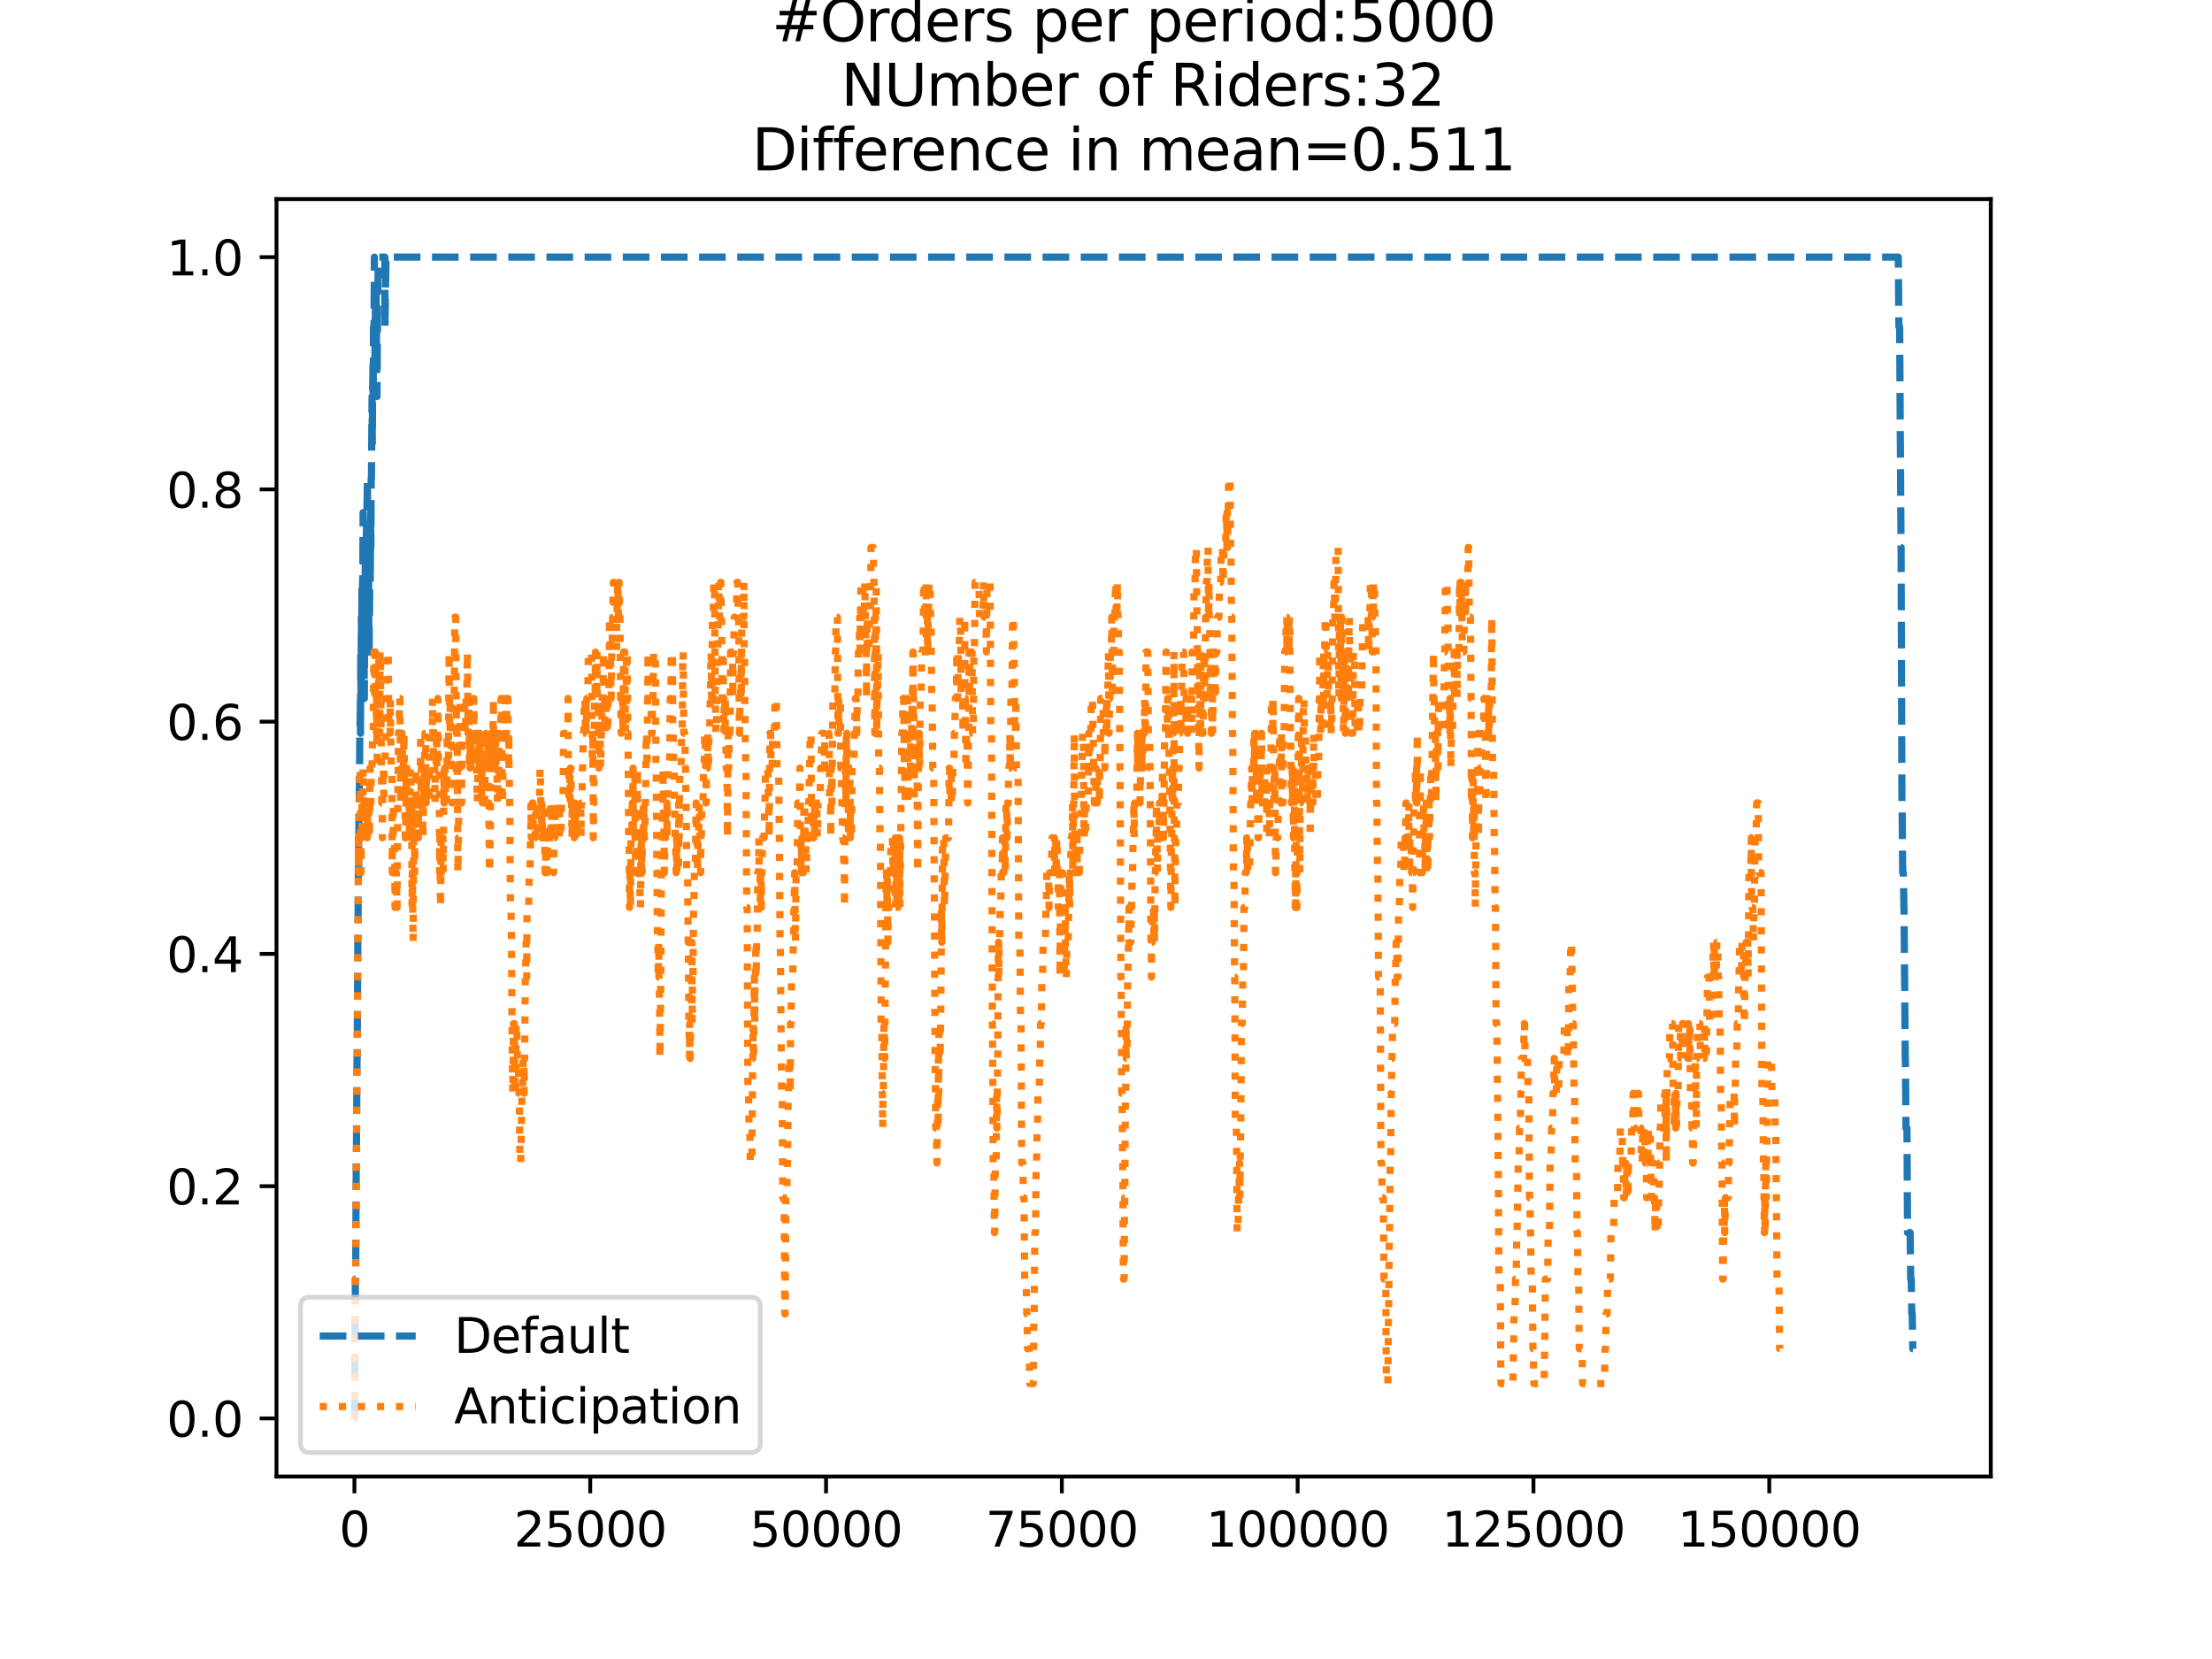 <?xml version="1.0" encoding="utf-8" standalone="no"?>
<!DOCTYPE svg PUBLIC "-//W3C//DTD SVG 1.1//EN"
  "http://www.w3.org/Graphics/SVG/1.1/DTD/svg11.dtd">
<svg xmlns:xlink="http://www.w3.org/1999/xlink" width="460.8pt" height="345.6pt" viewBox="0 0 460.8 345.6" xmlns="http://www.w3.org/2000/svg" version="1.1">
 <defs>
  <style type="text/css">*{stroke-linejoin: round; stroke-linecap: butt}</style>
 </defs>
 <g id="figure_1">
  <g id="patch_1">
   <path d="M 0 345.6 
L 460.8 345.6 
L 460.8 0 
L 0 0 
z
" style="fill: #ffffff"/>
  </g>
  <g id="axes_1">
   <g id="patch_2">
    <path d="M 57.6 307.584 
L 414.72 307.584 
L 414.72 41.472 
L 57.6 41.472 
z
" style="fill: #ffffff"/>
   </g>
   <g id="matplotlib.axis_1">
    <g id="xtick_1">
     <g id="line2d_1">
      <defs>
       <path id="meb9f9df0df" d="M 0 0 
L 0 3.5 
" style="stroke: #000000; stroke-width: 0.8"/>
      </defs>
      <g>
       <use xlink:href="#meb9f9df0df" x="73.833" y="307.584" style="stroke: #000000; stroke-width: 0.8"/>
      </g>
     </g>
     <g id="text_1">
      <!-- 0 -->
      <g transform="translate(70.651 322.182)scale(0.1 -0.1)">
       <defs>
        <path id="DejaVuSans-30" d="M 2034 4250 
Q 1547 4250 1301 3770 
Q 1056 3291 1056 2328 
Q 1056 1369 1301 889 
Q 1547 409 2034 409 
Q 2525 409 2770 889 
Q 3016 1369 3016 2328 
Q 3016 3291 2770 3770 
Q 2525 4250 2034 4250 
z
M 2034 4750 
Q 2819 4750 3233 4129 
Q 3647 3509 3647 2328 
Q 3647 1150 3233 529 
Q 2819 -91 2034 -91 
Q 1250 -91 836 529 
Q 422 1150 422 2328 
Q 422 3509 836 4129 
Q 1250 4750 2034 4750 
z
" transform="scale(0.016)"/>
       </defs>
       <use xlink:href="#DejaVuSans-30"/>
      </g>
     </g>
    </g>
    <g id="xtick_2">
     <g id="line2d_2">
      <g>
       <use xlink:href="#meb9f9df0df" x="122.956" y="307.584" style="stroke: #000000; stroke-width: 0.8"/>
      </g>
     </g>
     <g id="text_2">
      <!-- 25000 -->
      <g transform="translate(107.05 322.182)scale(0.1 -0.1)">
       <defs>
        <path id="DejaVuSans-32" d="M 1228 531 
L 3431 531 
L 3431 0 
L 469 0 
L 469 531 
Q 828 903 1448 1529 
Q 2069 2156 2228 2338 
Q 2531 2678 2651 2914 
Q 2772 3150 2772 3378 
Q 2772 3750 2511 3984 
Q 2250 4219 1831 4219 
Q 1534 4219 1204 4116 
Q 875 4013 500 3803 
L 500 4441 
Q 881 4594 1212 4672 
Q 1544 4750 1819 4750 
Q 2544 4750 2975 4387 
Q 3406 4025 3406 3419 
Q 3406 3131 3298 2873 
Q 3191 2616 2906 2266 
Q 2828 2175 2409 1742 
Q 1991 1309 1228 531 
z
" transform="scale(0.016)"/>
        <path id="DejaVuSans-35" d="M 691 4666 
L 3169 4666 
L 3169 4134 
L 1269 4134 
L 1269 2991 
Q 1406 3038 1543 3061 
Q 1681 3084 1819 3084 
Q 2600 3084 3056 2656 
Q 3513 2228 3513 1497 
Q 3513 744 3044 326 
Q 2575 -91 1722 -91 
Q 1428 -91 1123 -41 
Q 819 9 494 109 
L 494 744 
Q 775 591 1075 516 
Q 1375 441 1709 441 
Q 2250 441 2565 725 
Q 2881 1009 2881 1497 
Q 2881 1984 2565 2268 
Q 2250 2553 1709 2553 
Q 1456 2553 1204 2497 
Q 953 2441 691 2322 
L 691 4666 
z
" transform="scale(0.016)"/>
       </defs>
       <use xlink:href="#DejaVuSans-32"/>
       <use xlink:href="#DejaVuSans-35" x="63.623"/>
       <use xlink:href="#DejaVuSans-30" x="127.246"/>
       <use xlink:href="#DejaVuSans-30" x="190.869"/>
       <use xlink:href="#DejaVuSans-30" x="254.492"/>
      </g>
     </g>
    </g>
    <g id="xtick_3">
     <g id="line2d_3">
      <g>
       <use xlink:href="#meb9f9df0df" x="172.079" y="307.584" style="stroke: #000000; stroke-width: 0.8"/>
      </g>
     </g>
     <g id="text_3">
      <!-- 50000 -->
      <g transform="translate(156.173 322.182)scale(0.1 -0.1)">
       <use xlink:href="#DejaVuSans-35"/>
       <use xlink:href="#DejaVuSans-30" x="63.623"/>
       <use xlink:href="#DejaVuSans-30" x="127.246"/>
       <use xlink:href="#DejaVuSans-30" x="190.869"/>
       <use xlink:href="#DejaVuSans-30" x="254.492"/>
      </g>
     </g>
    </g>
    <g id="xtick_4">
     <g id="line2d_4">
      <g>
       <use xlink:href="#meb9f9df0df" x="221.202" y="307.584" style="stroke: #000000; stroke-width: 0.8"/>
      </g>
     </g>
     <g id="text_4">
      <!-- 75000 -->
      <g transform="translate(205.296 322.182)scale(0.1 -0.1)">
       <defs>
        <path id="DejaVuSans-37" d="M 525 4666 
L 3525 4666 
L 3525 4397 
L 1831 0 
L 1172 0 
L 2766 4134 
L 525 4134 
L 525 4666 
z
" transform="scale(0.016)"/>
       </defs>
       <use xlink:href="#DejaVuSans-37"/>
       <use xlink:href="#DejaVuSans-35" x="63.623"/>
       <use xlink:href="#DejaVuSans-30" x="127.246"/>
       <use xlink:href="#DejaVuSans-30" x="190.869"/>
       <use xlink:href="#DejaVuSans-30" x="254.492"/>
      </g>
     </g>
    </g>
    <g id="xtick_5">
     <g id="line2d_5">
      <g>
       <use xlink:href="#meb9f9df0df" x="270.325" y="307.584" style="stroke: #000000; stroke-width: 0.8"/>
      </g>
     </g>
     <g id="text_5">
      <!-- 100000 -->
      <g transform="translate(251.238 322.182)scale(0.1 -0.1)">
       <defs>
        <path id="DejaVuSans-31" d="M 794 531 
L 1825 531 
L 1825 4091 
L 703 3866 
L 703 4441 
L 1819 4666 
L 2450 4666 
L 2450 531 
L 3481 531 
L 3481 0 
L 794 0 
L 794 531 
z
" transform="scale(0.016)"/>
       </defs>
       <use xlink:href="#DejaVuSans-31"/>
       <use xlink:href="#DejaVuSans-30" x="63.623"/>
       <use xlink:href="#DejaVuSans-30" x="127.246"/>
       <use xlink:href="#DejaVuSans-30" x="190.869"/>
       <use xlink:href="#DejaVuSans-30" x="254.492"/>
       <use xlink:href="#DejaVuSans-30" x="318.115"/>
      </g>
     </g>
    </g>
    <g id="xtick_6">
     <g id="line2d_6">
      <g>
       <use xlink:href="#meb9f9df0df" x="319.448" y="307.584" style="stroke: #000000; stroke-width: 0.8"/>
      </g>
     </g>
     <g id="text_6">
      <!-- 125000 -->
      <g transform="translate(300.361 322.182)scale(0.1 -0.1)">
       <use xlink:href="#DejaVuSans-31"/>
       <use xlink:href="#DejaVuSans-32" x="63.623"/>
       <use xlink:href="#DejaVuSans-35" x="127.246"/>
       <use xlink:href="#DejaVuSans-30" x="190.869"/>
       <use xlink:href="#DejaVuSans-30" x="254.492"/>
       <use xlink:href="#DejaVuSans-30" x="318.115"/>
      </g>
     </g>
    </g>
    <g id="xtick_7">
     <g id="line2d_7">
      <g>
       <use xlink:href="#meb9f9df0df" x="368.571" y="307.584" style="stroke: #000000; stroke-width: 0.8"/>
      </g>
     </g>
     <g id="text_7">
      <!-- 150000 -->
      <g transform="translate(349.484 322.182)scale(0.1 -0.1)">
       <use xlink:href="#DejaVuSans-31"/>
       <use xlink:href="#DejaVuSans-35" x="63.623"/>
       <use xlink:href="#DejaVuSans-30" x="127.246"/>
       <use xlink:href="#DejaVuSans-30" x="190.869"/>
       <use xlink:href="#DejaVuSans-30" x="254.492"/>
       <use xlink:href="#DejaVuSans-30" x="318.115"/>
      </g>
     </g>
    </g>
   </g>
   <g id="matplotlib.axis_2">
    <g id="ytick_1">
     <g id="line2d_8">
      <defs>
       <path id="m2a03416579" d="M 0 0 
L -3.5 0 
" style="stroke: #000000; stroke-width: 0.8"/>
      </defs>
      <g>
       <use xlink:href="#m2a03416579" x="57.6" y="295.488" style="stroke: #000000; stroke-width: 0.8"/>
      </g>
     </g>
     <g id="text_8">
      <!-- 0.0 -->
      <g transform="translate(34.697 299.287)scale(0.1 -0.1)">
       <defs>
        <path id="DejaVuSans-2e" d="M 684 794 
L 1344 794 
L 1344 0 
L 684 0 
L 684 794 
z
" transform="scale(0.016)"/>
       </defs>
       <use xlink:href="#DejaVuSans-30"/>
       <use xlink:href="#DejaVuSans-2e" x="63.623"/>
       <use xlink:href="#DejaVuSans-30" x="95.41"/>
      </g>
     </g>
    </g>
    <g id="ytick_2">
     <g id="line2d_9">
      <g>
       <use xlink:href="#m2a03416579" x="57.6" y="247.104" style="stroke: #000000; stroke-width: 0.8"/>
      </g>
     </g>
     <g id="text_9">
      <!-- 0.2 -->
      <g transform="translate(34.697 250.903)scale(0.1 -0.1)">
       <use xlink:href="#DejaVuSans-30"/>
       <use xlink:href="#DejaVuSans-2e" x="63.623"/>
       <use xlink:href="#DejaVuSans-32" x="95.41"/>
      </g>
     </g>
    </g>
    <g id="ytick_3">
     <g id="line2d_10">
      <g>
       <use xlink:href="#m2a03416579" x="57.6" y="198.72" style="stroke: #000000; stroke-width: 0.8"/>
      </g>
     </g>
     <g id="text_10">
      <!-- 0.4 -->
      <g transform="translate(34.697 202.519)scale(0.1 -0.1)">
       <defs>
        <path id="DejaVuSans-34" d="M 2419 4116 
L 825 1625 
L 2419 1625 
L 2419 4116 
z
M 2253 4666 
L 3047 4666 
L 3047 1625 
L 3713 1625 
L 3713 1100 
L 3047 1100 
L 3047 0 
L 2419 0 
L 2419 1100 
L 313 1100 
L 313 1709 
L 2253 4666 
z
" transform="scale(0.016)"/>
       </defs>
       <use xlink:href="#DejaVuSans-30"/>
       <use xlink:href="#DejaVuSans-2e" x="63.623"/>
       <use xlink:href="#DejaVuSans-34" x="95.41"/>
      </g>
     </g>
    </g>
    <g id="ytick_4">
     <g id="line2d_11">
      <g>
       <use xlink:href="#m2a03416579" x="57.6" y="150.336" style="stroke: #000000; stroke-width: 0.8"/>
      </g>
     </g>
     <g id="text_11">
      <!-- 0.6 -->
      <g transform="translate(34.697 154.135)scale(0.1 -0.1)">
       <defs>
        <path id="DejaVuSans-36" d="M 2113 2584 
Q 1688 2584 1439 2293 
Q 1191 2003 1191 1497 
Q 1191 994 1439 701 
Q 1688 409 2113 409 
Q 2538 409 2786 701 
Q 3034 994 3034 1497 
Q 3034 2003 2786 2293 
Q 2538 2584 2113 2584 
z
M 3366 4563 
L 3366 3988 
Q 3128 4100 2886 4159 
Q 2644 4219 2406 4219 
Q 1781 4219 1451 3797 
Q 1122 3375 1075 2522 
Q 1259 2794 1537 2939 
Q 1816 3084 2150 3084 
Q 2853 3084 3261 2657 
Q 3669 2231 3669 1497 
Q 3669 778 3244 343 
Q 2819 -91 2113 -91 
Q 1303 -91 875 529 
Q 447 1150 447 2328 
Q 447 3434 972 4092 
Q 1497 4750 2381 4750 
Q 2619 4750 2861 4703 
Q 3103 4656 3366 4563 
z
" transform="scale(0.016)"/>
       </defs>
       <use xlink:href="#DejaVuSans-30"/>
       <use xlink:href="#DejaVuSans-2e" x="63.623"/>
       <use xlink:href="#DejaVuSans-36" x="95.41"/>
      </g>
     </g>
    </g>
    <g id="ytick_5">
     <g id="line2d_12">
      <g>
       <use xlink:href="#m2a03416579" x="57.6" y="101.952" style="stroke: #000000; stroke-width: 0.8"/>
      </g>
     </g>
     <g id="text_12">
      <!-- 0.8 -->
      <g transform="translate(34.697 105.751)scale(0.1 -0.1)">
       <defs>
        <path id="DejaVuSans-38" d="M 2034 2216 
Q 1584 2216 1326 1975 
Q 1069 1734 1069 1313 
Q 1069 891 1326 650 
Q 1584 409 2034 409 
Q 2484 409 2743 651 
Q 3003 894 3003 1313 
Q 3003 1734 2745 1975 
Q 2488 2216 2034 2216 
z
M 1403 2484 
Q 997 2584 770 2862 
Q 544 3141 544 3541 
Q 544 4100 942 4425 
Q 1341 4750 2034 4750 
Q 2731 4750 3128 4425 
Q 3525 4100 3525 3541 
Q 3525 3141 3298 2862 
Q 3072 2584 2669 2484 
Q 3125 2378 3379 2068 
Q 3634 1759 3634 1313 
Q 3634 634 3220 271 
Q 2806 -91 2034 -91 
Q 1263 -91 848 271 
Q 434 634 434 1313 
Q 434 1759 690 2068 
Q 947 2378 1403 2484 
z
M 1172 3481 
Q 1172 3119 1398 2916 
Q 1625 2713 2034 2713 
Q 2441 2713 2670 2916 
Q 2900 3119 2900 3481 
Q 2900 3844 2670 4047 
Q 2441 4250 2034 4250 
Q 1625 4250 1398 4047 
Q 1172 3844 1172 3481 
z
" transform="scale(0.016)"/>
       </defs>
       <use xlink:href="#DejaVuSans-30"/>
       <use xlink:href="#DejaVuSans-2e" x="63.623"/>
       <use xlink:href="#DejaVuSans-38" x="95.41"/>
      </g>
     </g>
    </g>
    <g id="ytick_6">
     <g id="line2d_13">
      <g>
       <use xlink:href="#m2a03416579" x="57.6" y="53.568" style="stroke: #000000; stroke-width: 0.8"/>
      </g>
     </g>
     <g id="text_13">
      <!-- 1.0 -->
      <g transform="translate(34.697 57.367)scale(0.1 -0.1)">
       <use xlink:href="#DejaVuSans-31"/>
       <use xlink:href="#DejaVuSans-2e" x="63.623"/>
       <use xlink:href="#DejaVuSans-30" x="95.41"/>
      </g>
     </g>
    </g>
   </g>
   <g id="line2d_14">
    <path d="M 73.833 295.488 
L 73.882 295.488 
L 74.029 266.458 
L 74.088 266.458 
L 74.216 242.266 
L 74.236 242.266 
L 74.373 220.493 
L 74.403 220.493 
L 74.54 196.301 
L 74.56 196.301 
L 74.697 174.528 
L 74.727 181.786 
L 74.786 167.27 
L 74.796 167.27 
L 74.835 167.27 
L 74.963 152.755 
L 74.982 152.755 
L 75.09 145.498 
L 75.1 152.755 
L 75.159 135.821 
L 75.198 145.498 
L 75.208 145.498 
L 75.277 128.563 
L 75.326 135.821 
L 75.336 135.821 
L 75.405 121.306 
L 75.454 128.563 
L 75.464 135.821 
L 75.513 121.306 
L 75.552 121.306 
L 75.562 121.306 
L 75.64 106.79 
L 75.68 114.048 
L 75.817 135.821 
L 75.827 135.821 
L 75.896 145.498 
L 75.935 135.821 
L 75.974 135.821 
L 76.112 114.048 
L 76.132 121.306 
L 76.22 114.048 
L 76.279 114.048 
L 76.397 106.79 
L 76.436 106.79 
L 76.544 99.533 
L 76.702 135.821 
L 76.79 121.306 
L 76.81 128.563 
L 76.908 135.821 
L 76.918 128.563 
L 76.967 128.563 
L 77.095 114.048 
L 77.124 114.048 
L 77.134 121.306 
L 77.212 106.79 
L 77.222 106.79 
L 77.242 106.79 
L 77.262 114.048 
L 77.33 99.533 
L 77.34 99.533 
L 77.379 99.533 
L 77.507 82.598 
L 77.556 92.275 
L 77.605 82.598 
L 77.713 75.341 
L 77.743 82.598 
L 77.802 68.083 
L 77.812 68.083 
L 77.92 68.083 
L 77.989 53.568 
L 78.028 60.826 
L 78.106 75.341 
L 78.146 68.083 
L 78.165 68.083 
L 78.264 60.826 
L 78.273 68.083 
L 78.313 68.083 
L 78.372 60.826 
L 78.401 75.341 
L 78.411 75.341 
L 78.421 75.341 
L 78.44 68.083 
L 78.47 82.598 
L 78.519 82.598 
L 78.539 82.598 
L 78.676 60.826 
L 78.706 60.826 
L 78.824 53.568 
L 80.179 53.568 
L 80.199 68.083 
L 80.297 60.826 
L 80.415 53.568 
L 395.451 53.568 
L 395.579 68.083 
L 395.736 68.083 
L 395.874 92.275 
L 395.884 92.275 
L 396.021 114.048 
L 396.031 114.048 
L 396.208 167.27 
L 396.237 167.27 
L 396.365 181.786 
L 396.503 181.786 
L 396.621 189.043 
L 396.64 189.043 
L 396.758 203.558 
L 396.768 203.558 
L 396.896 220.493 
L 396.925 220.493 
L 397.053 235.008 
L 397.259 235.008 
L 397.377 256.781 
L 397.917 256.781 
L 398.035 266.458 
L 398.143 266.458 
L 398.261 273.715 
L 398.35 273.715 
L 398.468 280.973 
L 398.487 280.973 
L 398.487 280.973 
" clip-path="url(#p0b634627d5)" style="fill: none; stroke-dasharray: 5.55,2.4; stroke-dashoffset: 0; stroke: #1f77b4; stroke-width: 1.5"/>
   </g>
   <g id="line2d_15">
    <path d="M 73.833 295.488 
L 73.882 295.488 
L 74.029 266.458 
L 74.088 266.458 
L 74.216 242.266 
L 74.236 242.266 
L 74.373 220.493 
L 74.403 220.493 
L 74.54 196.301 
L 74.56 196.301 
L 74.697 174.528 
L 74.727 181.786 
L 74.805 174.528 
L 74.835 174.528 
L 74.963 160.013 
L 75.022 160.013 
L 75.149 174.528 
L 75.179 174.528 
L 75.208 181.786 
L 75.287 174.528 
L 75.336 174.528 
L 75.405 167.27 
L 75.444 174.528 
L 75.503 174.528 
L 75.631 160.013 
L 75.709 160.013 
L 75.827 167.27 
L 76.358 167.27 
L 76.476 174.528 
L 76.485 174.528 
L 76.603 167.27 
L 76.613 167.27 
L 76.623 174.528 
L 76.721 167.27 
L 76.849 167.27 
L 76.967 174.528 
L 77.065 160.013 
L 77.085 167.27 
L 77.262 167.27 
L 77.379 160.013 
L 77.497 160.013 
L 77.615 152.755 
L 77.743 152.755 
L 77.871 135.821 
L 77.949 135.821 
L 78.067 145.498 
L 78.165 145.498 
L 78.215 135.821 
L 78.273 145.498 
L 78.342 145.498 
L 78.421 152.755 
L 78.45 145.498 
L 78.46 145.498 
L 78.588 160.013 
L 78.598 160.013 
L 78.716 152.755 
L 78.775 152.755 
L 78.902 135.821 
L 78.922 135.821 
L 79.04 145.498 
L 79.089 145.498 
L 79.109 152.755 
L 79.167 135.821 
L 79.177 135.821 
L 79.256 135.821 
L 79.374 152.755 
L 79.403 152.755 
L 79.531 167.27 
L 79.6 167.27 
L 79.649 174.528 
L 79.698 167.27 
L 79.816 160.013 
L 79.885 160.013 
L 79.953 167.27 
L 79.993 160.013 
L 80.199 160.013 
L 80.317 152.755 
L 80.366 152.755 
L 80.494 135.821 
L 80.877 135.821 
L 81.005 152.755 
L 81.28 152.755 
L 81.299 145.498 
L 81.378 152.755 
L 81.496 160.013 
L 81.633 160.013 
L 81.712 181.786 
L 81.761 174.528 
L 81.859 174.528 
L 81.958 167.27 
L 81.968 174.528 
L 82.203 174.528 
L 82.282 189.043 
L 82.321 181.786 
L 82.577 181.786 
L 82.695 189.043 
L 82.714 189.043 
L 82.852 167.27 
L 82.871 167.27 
L 82.999 152.755 
L 83.117 152.755 
L 83.235 145.498 
L 83.313 145.498 
L 83.451 167.27 
L 83.51 167.27 
L 83.628 160.013 
L 83.638 160.013 
L 83.756 152.755 
L 83.765 152.755 
L 83.883 160.013 
L 84.041 160.013 
L 84.149 152.755 
L 84.266 160.013 
L 84.286 160.013 
L 84.414 174.528 
L 84.512 174.528 
L 84.64 160.013 
L 84.748 160.013 
L 84.866 167.27 
L 85.219 167.27 
L 85.308 174.528 
L 85.328 167.27 
L 85.357 167.27 
L 85.475 160.013 
L 85.573 160.013 
L 85.671 174.528 
L 85.691 167.27 
L 85.75 167.27 
L 85.838 189.043 
L 85.878 181.786 
L 85.927 181.786 
L 86.055 196.301 
L 86.192 174.528 
L 86.369 174.528 
L 86.379 181.786 
L 86.457 167.27 
L 86.467 167.27 
L 86.565 167.27 
L 86.595 160.013 
L 86.674 167.27 
L 86.713 167.27 
L 86.831 174.528 
L 86.958 174.528 
L 87.076 167.27 
L 87.096 167.27 
L 87.155 174.528 
L 87.204 167.27 
L 87.322 167.27 
L 87.44 160.013 
L 87.568 160.013 
L 87.636 152.755 
L 87.666 167.27 
L 87.685 167.27 
L 87.774 160.013 
L 87.794 167.27 
L 88 167.27 
L 88.118 174.528 
L 88.236 167.27 
L 88.265 167.27 
L 88.383 160.013 
L 88.412 160.013 
L 88.53 152.755 
L 88.658 152.755 
L 88.786 167.27 
L 88.904 160.013 
L 89.248 160.013 
L 89.365 167.27 
L 89.405 167.27 
L 89.532 152.755 
L 90.063 152.755 
L 90.102 145.498 
L 90.171 152.755 
L 90.22 152.755 
L 90.338 160.013 
L 90.574 160.013 
L 90.623 167.27 
L 90.682 160.013 
L 90.839 160.013 
L 90.957 152.755 
L 90.987 152.755 
L 91.036 160.013 
L 91.095 152.755 
L 91.104 152.755 
L 91.222 145.498 
L 91.35 160.013 
L 91.497 160.013 
L 91.566 181.786 
L 91.615 174.528 
L 91.635 174.528 
L 91.763 189.043 
L 91.782 189.043 
L 91.91 174.528 
L 91.969 181.786 
L 92.018 174.528 
L 92.274 174.528 
L 92.332 181.786 
L 92.382 174.528 
L 92.47 160.013 
L 92.5 167.27 
L 92.549 167.27 
L 92.667 160.013 
L 92.716 160.013 
L 92.834 167.27 
L 92.991 167.27 
L 93.109 160.013 
L 93.118 160.013 
L 93.168 152.755 
L 93.227 160.013 
L 93.413 160.013 
L 93.551 135.821 
L 93.678 152.755 
L 93.757 152.755 
L 93.796 145.498 
L 93.865 152.755 
L 93.983 152.755 
L 94.111 167.27 
L 94.14 167.27 
L 94.258 160.013 
L 94.415 160.013 
L 94.543 145.498 
L 94.622 145.498 
L 94.749 128.563 
L 94.946 128.563 
L 95.083 152.755 
L 95.241 152.755 
L 95.378 181.786 
L 95.496 174.528 
L 95.506 174.528 
L 95.634 160.013 
L 95.761 160.013 
L 95.889 145.498 
L 95.918 145.498 
L 96.036 152.755 
L 96.066 152.755 
L 96.164 167.27 
L 96.184 160.013 
L 96.223 160.013 
L 96.341 152.755 
L 96.547 152.755 
L 96.665 145.498 
L 96.773 145.498 
L 96.891 152.755 
L 96.98 152.755 
L 97.097 145.498 
L 97.245 145.498 
L 97.363 135.821 
L 97.373 135.821 
L 97.5 152.755 
L 97.54 152.755 
L 97.657 145.498 
L 97.716 145.498 
L 97.775 160.013 
L 97.834 152.755 
L 97.893 152.755 
L 97.933 160.013 
L 98.001 152.755 
L 98.06 152.755 
L 98.119 160.013 
L 98.168 152.755 
L 98.257 152.755 
L 98.375 160.013 
L 98.424 160.013 
L 98.542 152.755 
L 98.689 152.755 
L 98.699 145.498 
L 98.797 152.755 
L 99.082 152.755 
L 99.2 160.013 
L 99.298 160.013 
L 99.416 167.27 
L 99.426 167.27 
L 99.544 160.013 
L 99.563 160.013 
L 99.681 152.755 
L 99.78 152.755 
L 99.848 160.013 
L 99.888 152.755 
L 99.917 152.755 
L 100.035 160.013 
L 100.045 160.013 
L 100.084 167.27 
L 100.153 160.013 
L 100.281 160.013 
L 100.33 167.27 
L 100.389 160.013 
L 100.418 160.013 
L 100.487 167.27 
L 100.526 160.013 
L 100.929 160.013 
L 100.978 167.27 
L 101.037 160.013 
L 101.155 152.755 
L 101.165 152.755 
L 101.214 160.013 
L 101.273 152.755 
L 101.617 152.755 
L 101.744 167.27 
L 101.823 167.27 
L 101.951 181.786 
L 102 181.786 
L 102.118 174.528 
L 102.137 174.528 
L 102.275 152.755 
L 102.393 160.013 
L 102.413 160.013 
L 102.53 152.755 
L 102.697 152.755 
L 102.786 145.498 
L 102.806 152.755 
L 102.864 152.755 
L 102.904 160.013 
L 102.973 152.755 
L 103.081 152.755 
L 103.159 160.013 
L 103.189 152.755 
L 103.238 152.755 
L 103.356 160.013 
L 103.513 160.013 
L 103.631 167.27 
L 103.65 167.27 
L 103.768 160.013 
L 103.916 160.013 
L 103.935 152.755 
L 104.024 160.013 
L 104.034 160.013 
L 104.073 167.27 
L 104.132 160.013 
L 104.25 152.755 
L 104.26 152.755 
L 104.377 145.498 
L 104.476 145.498 
L 104.613 167.27 
L 104.702 167.27 
L 104.829 152.755 
L 104.977 152.755 
L 105.095 145.498 
L 105.222 145.498 
L 105.34 152.755 
L 105.478 152.755 
L 105.596 145.498 
L 105.812 145.498 
L 105.93 160.013 
L 106.008 152.755 
L 106.038 160.013 
L 106.057 160.013 
L 106.175 167.27 
L 106.195 167.27 
L 106.333 189.043 
L 106.431 189.043 
L 106.549 196.301 
L 106.559 196.301 
L 106.696 220.493 
L 106.716 220.493 
L 106.834 227.75 
L 106.961 213.235 
L 107.138 213.235 
L 107.266 227.75 
L 107.394 227.75 
L 107.521 213.235 
L 107.649 213.235 
L 107.767 220.493 
L 107.983 220.493 
L 108.101 227.75 
L 108.18 227.75 
L 108.307 242.266 
L 108.484 242.266 
L 108.602 235.008 
L 108.612 235.008 
L 108.73 227.75 
L 108.838 227.75 
L 108.956 220.493 
L 109.133 220.493 
L 109.192 227.75 
L 109.241 220.493 
L 109.3 220.493 
L 109.427 203.558 
L 109.476 203.558 
L 109.594 196.301 
L 109.712 196.301 
L 109.732 203.558 
L 109.781 189.043 
L 109.81 189.043 
L 110.125 189.043 
L 110.243 181.786 
L 110.4 181.786 
L 110.518 174.528 
L 110.567 174.528 
L 110.596 167.27 
L 110.675 174.528 
L 110.763 174.528 
L 110.881 167.27 
L 111.019 167.27 
L 111.137 174.528 
L 111.49 174.528 
L 111.608 167.27 
L 111.805 167.27 
L 111.923 174.528 
L 111.952 174.528 
L 112.07 167.27 
L 112.385 167.27 
L 112.502 160.013 
L 112.552 160.013 
L 112.669 167.27 
L 112.778 167.27 
L 112.846 174.528 
L 112.886 167.27 
L 112.895 167.27 
L 113.013 174.528 
L 113.229 174.528 
L 113.347 167.27 
L 113.406 167.27 
L 113.534 181.786 
L 113.613 181.786 
L 113.731 174.528 
L 113.799 174.528 
L 113.917 181.786 
L 113.996 181.786 
L 114.114 174.528 
L 114.192 174.528 
L 114.31 167.27 
L 114.683 167.27 
L 114.801 174.528 
L 114.86 174.528 
L 114.87 167.27 
L 114.968 174.528 
L 115.214 174.528 
L 115.332 181.786 
L 115.45 174.528 
L 115.587 174.528 
L 115.656 167.27 
L 115.695 174.528 
L 116.511 174.528 
L 116.589 167.27 
L 116.619 174.528 
L 116.865 174.528 
L 116.982 167.27 
L 117.277 167.27 
L 117.405 152.755 
L 118.309 152.755 
L 118.328 145.498 
L 118.387 160.013 
L 118.407 160.013 
L 118.466 160.013 
L 118.525 167.27 
L 118.574 160.013 
L 118.682 160.013 
L 118.78 167.27 
L 118.79 160.013 
L 118.928 160.013 
L 119.046 167.27 
L 119.075 167.27 
L 119.164 174.528 
L 119.183 167.27 
L 119.222 167.27 
L 119.232 174.528 
L 119.331 167.27 
L 119.606 167.27 
L 119.635 174.528 
L 119.714 167.27 
L 119.773 167.27 
L 119.891 174.528 
L 119.91 174.528 
L 120.028 167.27 
L 120.058 167.27 
L 120.175 174.528 
L 120.215 174.528 
L 120.333 167.27 
L 120.961 167.27 
L 121.05 174.528 
L 121.069 167.27 
L 121.227 167.27 
L 121.345 160.013 
L 121.384 160.013 
L 121.502 152.755 
L 121.61 152.755 
L 121.728 145.498 
L 121.846 145.498 
L 121.964 152.755 
L 121.993 152.755 
L 122.072 145.498 
L 122.101 152.755 
L 122.131 152.755 
L 122.248 145.498 
L 122.445 145.498 
L 122.563 135.821 
L 123.26 135.821 
L 123.388 160.013 
L 123.496 160.013 
L 123.526 152.755 
L 123.555 167.27 
L 123.585 167.27 
L 123.594 174.528 
L 123.693 167.27 
L 123.712 167.27 
L 123.85 145.498 
L 123.968 145.498 
L 124.037 135.821 
L 124.076 145.498 
L 124.321 145.498 
L 124.371 135.821 
L 124.43 145.498 
L 124.557 145.498 
L 124.675 152.755 
L 124.705 152.755 
L 124.764 160.013 
L 124.813 152.755 
L 124.911 145.498 
L 124.921 152.755 
L 125.009 152.755 
L 125.127 160.013 
L 125.137 160.013 
L 125.255 152.755 
L 125.333 152.755 
L 125.451 145.498 
L 125.608 145.498 
L 125.726 135.821 
L 125.785 135.821 
L 125.903 145.498 
L 125.943 145.498 
L 126.06 152.755 
L 126.1 152.755 
L 126.218 145.498 
L 126.375 145.498 
L 126.493 152.755 
L 126.591 152.755 
L 126.709 145.498 
L 126.846 145.498 
L 126.974 128.563 
L 127.004 128.563 
L 127.121 135.821 
L 127.171 135.821 
L 127.288 145.498 
L 127.318 145.498 
L 127.436 135.821 
L 127.505 135.821 
L 127.623 128.563 
L 127.642 128.563 
L 127.76 121.306 
L 127.878 121.306 
L 127.996 128.563 
L 128.359 128.563 
L 128.458 135.821 
L 128.467 128.563 
L 128.536 128.563 
L 128.654 121.306 
L 128.723 121.306 
L 128.831 128.563 
L 128.949 121.306 
L 128.978 121.306 
L 129.096 128.563 
L 129.145 128.563 
L 129.273 145.498 
L 129.293 145.498 
L 129.401 152.755 
L 129.519 145.498 
L 129.656 145.498 
L 129.764 152.755 
L 129.892 135.821 
L 130.167 135.821 
L 130.295 152.755 
L 130.393 152.755 
L 130.521 135.821 
L 130.658 135.821 
L 130.786 152.755 
L 130.825 152.755 
L 130.963 174.528 
L 131.041 174.528 
L 131.13 189.043 
L 131.159 181.786 
L 131.218 181.786 
L 131.326 189.043 
L 131.454 174.528 
L 131.601 174.528 
L 131.719 167.27 
L 131.808 167.27 
L 131.877 160.013 
L 131.906 167.27 
L 131.965 174.528 
L 132.014 167.27 
L 132.23 167.27 
L 132.26 160.013 
L 132.299 174.528 
L 132.319 174.528 
L 132.437 181.786 
L 132.545 181.786 
L 132.663 174.528 
L 132.712 174.528 
L 132.8 160.013 
L 132.83 167.27 
L 133.203 167.27 
L 133.34 189.043 
L 133.429 189.043 
L 133.557 174.528 
L 133.576 174.528 
L 133.665 181.786 
L 133.684 174.528 
L 133.694 174.528 
L 133.763 181.786 
L 133.802 174.528 
L 133.92 174.528 
L 133.959 167.27 
L 134.028 174.528 
L 134.077 174.528 
L 134.156 167.27 
L 134.185 174.528 
L 134.323 174.528 
L 134.441 167.27 
L 134.48 167.27 
L 134.608 152.755 
L 134.677 152.755 
L 134.785 160.013 
L 134.912 145.498 
L 134.932 145.498 
L 134.991 135.821 
L 135.04 145.498 
L 135.6 145.498 
L 135.718 152.755 
L 135.846 152.755 
L 135.964 145.498 
L 136.042 145.498 
L 136.16 135.821 
L 136.524 135.821 
L 136.651 160.013 
L 136.7 160.013 
L 136.838 181.786 
L 136.848 181.786 
L 136.976 196.301 
L 137.015 196.301 
L 137.133 203.558 
L 137.162 203.558 
L 137.251 196.301 
L 137.27 203.558 
L 137.319 203.558 
L 137.437 213.235 
L 137.447 213.235 
L 137.457 220.493 
L 137.555 213.235 
L 137.575 213.235 
L 137.703 196.301 
L 137.84 174.528 
L 137.938 174.528 
L 138.056 167.27 
L 138.105 167.27 
L 138.125 160.013 
L 138.213 167.27 
L 138.253 167.27 
L 138.38 181.786 
L 138.41 181.786 
L 138.528 174.528 
L 138.597 174.528 
L 138.715 167.27 
L 138.94 167.27 
L 138.95 174.528 
L 139.049 167.27 
L 139.117 167.27 
L 139.235 160.013 
L 139.491 160.013 
L 139.618 145.498 
L 139.746 145.498 
L 139.815 135.821 
L 139.854 145.498 
L 140.06 145.498 
L 140.1 135.821 
L 140.129 152.755 
L 140.159 152.755 
L 140.237 152.755 
L 140.355 160.013 
L 140.404 160.013 
L 140.522 167.27 
L 140.542 167.27 
L 140.66 174.528 
L 140.738 174.528 
L 140.856 181.786 
L 140.876 181.786 
L 140.964 174.528 
L 140.984 181.786 
L 140.994 181.786 
L 141.004 174.528 
L 141.102 181.786 
L 141.357 181.786 
L 141.416 167.27 
L 141.475 174.528 
L 141.485 174.528 
L 141.613 160.013 
L 141.878 160.013 
L 141.996 152.755 
L 142.114 152.755 
L 142.242 135.821 
L 142.31 135.821 
L 142.438 152.755 
L 142.664 152.755 
L 142.782 160.013 
L 142.802 160.013 
L 142.919 167.27 
L 142.929 167.27 
L 143.057 181.786 
L 143.234 181.786 
L 143.362 196.301 
L 143.381 196.301 
L 143.509 213.235 
L 143.538 213.235 
L 143.646 220.493 
L 143.666 213.235 
L 143.755 220.493 
L 143.764 220.493 
L 143.882 213.235 
L 143.961 213.235 
L 144.089 196.301 
L 144.138 196.301 
L 144.197 213.235 
L 144.256 203.558 
L 144.354 203.558 
L 144.482 189.043 
L 144.541 189.043 
L 144.658 181.786 
L 144.865 181.786 
L 144.992 167.27 
L 145.032 167.27 
L 145.15 174.528 
L 145.179 174.528 
L 145.297 181.786 
L 145.307 181.786 
L 145.425 174.528 
L 145.543 174.528 
L 145.661 167.27 
L 145.778 174.528 
L 145.916 174.528 
L 145.975 181.786 
L 146.024 174.528 
L 146.093 174.528 
L 146.211 167.27 
L 146.446 167.27 
L 146.564 160.013 
L 146.692 160.013 
L 146.81 152.755 
L 146.859 152.755 
L 146.977 160.013 
L 147.075 160.013 
L 147.095 167.27 
L 147.183 160.013 
L 147.39 160.013 
L 147.449 152.755 
L 147.498 160.013 
L 147.596 160.013 
L 147.714 152.755 
L 147.832 152.755 
L 147.95 145.498 
L 147.989 145.498 
L 148.107 135.821 
L 148.136 135.821 
L 148.254 145.498 
L 148.284 145.498 
L 148.411 128.563 
L 148.578 128.563 
L 148.696 121.306 
L 148.854 121.306 
L 148.991 145.498 
L 149.011 145.498 
L 149.129 152.755 
L 149.227 152.755 
L 149.345 145.498 
L 149.355 145.498 
L 149.472 135.821 
L 149.571 135.821 
L 149.698 121.306 
L 149.728 121.306 
L 149.846 128.563 
L 150.003 128.563 
L 150.121 121.306 
L 150.17 121.306 
L 150.288 128.563 
L 150.317 128.563 
L 150.445 145.498 
L 150.592 145.498 
L 150.691 135.821 
L 150.701 145.498 
L 150.759 145.498 
L 150.789 152.755 
L 150.868 145.498 
L 151.005 145.498 
L 151.064 152.755 
L 151.113 145.498 
L 151.143 145.498 
L 151.27 160.013 
L 151.437 160.013 
L 151.545 174.528 
L 151.555 167.27 
L 151.604 167.27 
L 151.673 152.755 
L 151.722 160.013 
L 151.811 160.013 
L 151.929 152.755 
L 152.056 152.755 
L 152.184 135.821 
L 152.587 135.821 
L 152.685 145.498 
L 152.695 135.821 
L 152.842 135.821 
L 152.96 128.563 
L 153.402 128.563 
L 153.52 121.306 
L 153.677 121.306 
L 153.795 128.563 
L 153.884 128.563 
L 154.021 152.755 
L 154.051 152.755 
L 154.169 145.498 
L 154.287 145.498 
L 154.404 135.821 
L 154.414 135.821 
L 154.434 145.498 
L 154.493 128.563 
L 154.513 128.563 
L 154.964 128.563 
L 154.974 121.306 
L 155.004 135.821 
L 155.063 135.821 
L 155.092 135.821 
L 155.22 152.755 
L 155.23 152.755 
L 155.348 160.013 
L 155.407 160.013 
L 155.554 189.043 
L 155.642 189.043 
L 155.8 227.75 
L 155.927 227.75 
L 156.045 235.008 
L 156.183 235.008 
L 156.301 242.266 
L 156.644 242.266 
L 156.782 220.493 
L 156.821 220.493 
L 156.88 213.235 
L 156.929 220.493 
L 156.998 220.493 
L 157.126 203.558 
L 157.155 203.558 
L 157.234 213.235 
L 157.263 203.558 
L 157.352 203.558 
L 157.47 196.301 
L 157.519 196.301 
L 157.529 203.558 
L 157.627 196.301 
L 157.715 196.301 
L 157.843 181.786 
L 158.04 181.786 
L 158.089 174.528 
L 158.148 181.786 
L 158.334 181.786 
L 158.393 189.043 
L 158.442 181.786 
L 158.56 181.786 
L 158.6 189.043 
L 158.668 181.786 
L 158.727 181.786 
L 158.845 174.528 
L 159.179 174.528 
L 159.297 167.27 
L 159.346 167.27 
L 159.464 160.013 
L 159.965 160.013 
L 160.083 167.27 
L 160.113 167.27 
L 160.23 174.528 
L 160.368 152.755 
L 160.525 152.755 
L 160.643 160.013 
L 160.84 160.013 
L 160.957 152.755 
L 161.321 152.755 
L 161.439 145.498 
L 161.734 145.498 
L 161.861 160.013 
L 162.215 160.013 
L 162.343 174.528 
L 162.362 174.528 
L 162.5 196.301 
L 162.559 196.301 
L 162.687 213.235 
L 162.696 213.235 
L 162.824 227.75 
L 162.932 227.75 
L 163.07 249.523 
L 163.345 249.523 
L 163.482 273.715 
L 163.581 273.715 
L 163.718 249.523 
L 163.905 249.523 
L 164.023 242.266 
L 164.062 242.266 
L 164.19 227.75 
L 164.259 227.75 
L 164.376 220.493 
L 164.573 220.493 
L 164.612 227.75 
L 164.691 213.235 
L 164.779 213.235 
L 164.897 203.558 
L 165.133 203.558 
L 165.251 196.301 
L 165.27 196.301 
L 165.388 189.043 
L 165.418 189.043 
L 165.536 181.786 
L 165.555 181.786 
L 165.683 196.301 
L 165.713 196.301 
L 165.84 181.786 
L 166.047 181.786 
L 166.174 167.27 
L 166.518 167.27 
L 166.636 160.013 
L 166.764 174.528 
L 166.803 174.528 
L 166.833 181.786 
L 166.911 174.528 
L 166.96 174.528 
L 166.98 181.786 
L 167.068 174.528 
L 167.226 174.528 
L 167.343 181.786 
L 167.471 167.27 
L 167.599 167.27 
L 167.717 174.528 
L 167.815 174.528 
L 167.933 181.786 
L 167.972 181.786 
L 168.09 174.528 
L 168.287 174.528 
L 168.405 167.27 
L 168.513 167.27 
L 168.63 160.013 
L 168.65 160.013 
L 168.768 152.755 
L 168.945 152.755 
L 169.082 174.528 
L 169.367 174.528 
L 169.466 167.27 
L 169.475 174.528 
L 169.505 174.528 
L 169.623 167.27 
L 169.682 167.27 
L 169.711 174.528 
L 169.79 167.27 
L 170.143 167.27 
L 170.261 174.528 
L 170.301 174.528 
L 170.419 167.27 
L 170.821 167.27 
L 170.939 160.013 
L 171.057 160.013 
L 171.175 152.755 
L 171.715 152.755 
L 171.774 160.013 
L 171.823 152.755 
L 172.708 152.755 
L 172.835 167.27 
L 173.022 167.27 
L 173.052 174.528 
L 173.12 160.013 
L 173.219 160.013 
L 173.317 167.27 
L 173.327 160.013 
L 173.376 160.013 
L 173.503 145.498 
L 173.896 145.498 
L 174.014 135.821 
L 174.063 135.821 
L 174.181 128.563 
L 174.437 128.563 
L 174.574 152.755 
L 174.692 152.755 
L 174.702 145.498 
L 174.8 152.755 
L 175.075 152.755 
L 175.085 145.498 
L 175.134 160.013 
L 175.174 160.013 
L 175.262 160.013 
L 175.38 167.27 
L 175.39 167.27 
L 175.508 174.528 
L 175.665 174.528 
L 175.783 181.786 
L 175.871 181.786 
L 175.92 189.043 
L 175.979 181.786 
L 176.107 160.013 
L 176.215 167.27 
L 176.313 152.755 
L 176.333 160.013 
L 176.382 160.013 
L 176.412 152.755 
L 176.49 160.013 
L 176.638 160.013 
L 176.765 174.528 
L 176.775 174.528 
L 176.903 160.013 
L 177.031 160.013 
L 177.139 174.528 
L 177.148 167.27 
L 177.178 167.27 
L 177.296 174.528 
L 177.384 174.528 
L 177.512 160.013 
L 177.866 160.013 
L 177.984 152.755 
L 178.042 152.755 
L 178.16 145.498 
L 178.357 145.498 
L 178.475 152.755 
L 178.593 145.498 
L 178.701 145.498 
L 178.819 135.821 
L 178.966 135.821 
L 179.084 128.563 
L 179.123 128.563 
L 179.133 135.821 
L 179.231 128.563 
L 179.241 128.563 
L 179.359 121.306 
L 179.742 121.306 
L 179.86 128.563 
L 180.037 128.563 
L 180.145 121.306 
L 180.263 128.563 
L 180.292 128.563 
L 180.41 135.821 
L 180.44 135.821 
L 180.508 145.498 
L 180.548 135.821 
L 180.558 135.821 
L 180.656 128.563 
L 180.666 135.821 
L 181.029 135.821 
L 181.147 128.563 
L 181.324 128.563 
L 181.452 114.048 
L 181.913 114.048 
L 182.031 121.306 
L 182.09 121.306 
L 182.238 152.755 
L 182.355 128.563 
L 182.365 135.821 
L 182.444 135.821 
L 182.542 121.306 
L 182.562 128.563 
L 182.581 128.563 
L 182.64 152.755 
L 182.709 145.498 
L 182.798 145.498 
L 182.915 135.821 
L 182.925 135.821 
L 183.053 160.013 
L 183.191 160.013 
L 183.318 174.528 
L 183.397 174.528 
L 183.554 213.235 
L 183.682 213.235 
L 183.81 227.75 
L 183.829 227.75 
L 183.888 235.008 
L 183.937 227.75 
L 184.016 227.75 
L 184.144 213.235 
L 184.212 213.235 
L 184.311 220.493 
L 184.32 213.235 
L 184.36 213.235 
L 184.487 196.301 
L 184.615 181.786 
L 184.704 181.786 
L 184.782 189.043 
L 184.812 181.786 
L 184.831 181.786 
L 184.959 196.301 
L 185.077 189.043 
L 185.175 189.043 
L 185.293 181.786 
L 185.499 181.786 
L 185.617 174.528 
L 185.912 174.528 
L 186.03 181.786 
L 186.099 181.786 
L 186.217 174.528 
L 186.325 174.528 
L 186.433 181.786 
L 186.472 174.528 
L 186.492 189.043 
L 186.531 189.043 
L 186.56 189.043 
L 186.678 181.786 
L 186.796 181.786 
L 186.816 189.043 
L 186.885 174.528 
L 186.894 174.528 
L 186.914 174.528 
L 187.042 189.043 
L 187.061 189.043 
L 187.179 181.786 
L 187.228 181.786 
L 187.248 189.043 
L 187.337 181.786 
L 187.376 181.786 
L 187.415 174.528 
L 187.474 189.043 
L 187.484 181.786 
L 187.572 181.786 
L 187.7 167.27 
L 187.73 167.27 
L 187.857 152.755 
L 187.995 152.755 
L 188.113 145.498 
L 188.26 145.498 
L 188.388 160.013 
L 188.457 160.013 
L 188.574 167.27 
L 188.712 167.27 
L 188.84 152.755 
L 188.908 152.755 
L 189.026 145.498 
L 189.036 145.498 
L 189.174 167.27 
L 189.282 167.27 
L 189.4 160.013 
L 189.508 160.013 
L 189.527 152.755 
L 189.616 160.013 
L 189.636 160.013 
L 189.753 152.755 
L 189.901 152.755 
L 190.019 145.498 
L 190.078 145.498 
L 190.166 135.821 
L 190.186 145.498 
L 190.196 145.498 
L 190.215 135.821 
L 190.235 152.755 
L 190.304 145.498 
L 190.353 145.498 
L 190.451 167.27 
L 190.48 160.013 
L 190.559 160.013 
L 190.677 152.755 
L 191.011 152.755 
L 191.158 181.786 
L 191.168 181.786 
L 191.306 160.013 
L 191.404 160.013 
L 191.492 152.755 
L 191.512 160.013 
L 191.561 160.013 
L 191.689 145.498 
L 191.895 145.498 
L 192.013 135.821 
L 192.278 135.821 
L 192.406 121.306 
L 192.534 121.306 
L 192.652 128.563 
L 192.868 128.563 
L 192.946 121.306 
L 192.966 135.821 
L 193.104 135.821 
L 193.192 128.563 
L 193.212 135.821 
L 193.261 135.821 
L 193.379 128.563 
L 193.418 128.563 
L 193.536 121.306 
L 193.752 121.306 
L 193.87 128.563 
L 193.958 128.563 
L 194.086 145.498 
L 194.184 145.498 
L 194.312 160.013 
L 194.499 160.013 
L 194.646 189.043 
L 194.656 189.043 
L 194.784 220.493 
L 194.793 220.493 
L 194.921 235.008 
L 195.059 235.008 
L 195.177 242.266 
L 195.196 242.266 
L 195.324 227.75 
L 195.393 227.75 
L 195.432 235.008 
L 195.491 220.493 
L 195.511 220.493 
L 195.55 227.75 
L 195.599 213.235 
L 195.609 213.235 
L 195.717 213.235 
L 195.835 220.493 
L 195.953 213.235 
L 195.963 213.235 
L 196.09 196.301 
L 196.11 189.043 
L 196.198 196.301 
L 196.208 196.301 
L 196.346 174.528 
L 196.601 174.528 
L 196.729 189.043 
L 196.768 189.043 
L 196.886 181.786 
L 196.896 181.786 
L 197.014 174.528 
L 197.593 174.528 
L 197.721 160.013 
L 197.79 160.013 
L 197.908 167.27 
L 198.153 167.27 
L 198.163 160.013 
L 198.262 167.27 
L 198.389 167.27 
L 198.507 160.013 
L 198.694 160.013 
L 198.812 152.755 
L 198.89 152.755 
L 199.008 145.498 
L 199.215 145.498 
L 199.313 135.821 
L 199.323 145.498 
L 199.499 145.498 
L 199.617 135.821 
L 199.814 135.821 
L 199.932 128.563 
L 200.099 128.563 
L 200.226 145.498 
L 200.541 145.498 
L 200.6 152.755 
L 200.649 145.498 
L 200.737 145.498 
L 200.855 135.821 
L 200.953 135.821 
L 200.963 128.563 
L 201.012 145.498 
L 201.042 145.498 
L 201.081 145.498 
L 201.209 160.013 
L 201.219 160.013 
L 201.337 152.755 
L 201.435 152.755 
L 201.553 167.27 
L 201.641 167.27 
L 201.769 152.755 
L 201.818 152.755 
L 201.877 135.821 
L 201.936 145.498 
L 201.946 145.498 
L 202.064 135.821 
L 202.476 135.821 
L 202.604 152.755 
L 202.751 152.755 
L 202.879 135.821 
L 202.987 135.821 
L 203.115 121.306 
L 203.93 121.306 
L 204.048 128.563 
L 204.756 128.563 
L 204.874 121.306 
L 204.893 121.306 
L 205.011 128.563 
L 205.375 128.563 
L 205.492 135.821 
L 205.62 121.306 
L 206.249 121.306 
L 206.396 152.755 
L 206.544 152.755 
L 206.73 213.235 
L 206.75 213.235 
L 206.897 242.266 
L 207.035 242.266 
L 207.153 256.781 
L 207.212 256.781 
L 207.339 242.266 
L 207.516 242.266 
L 207.624 227.75 
L 207.634 235.008 
L 207.693 235.008 
L 207.821 220.493 
L 207.841 220.493 
L 207.978 196.301 
L 208.047 196.301 
L 208.086 203.558 
L 208.155 196.301 
L 208.234 196.301 
L 208.351 189.043 
L 208.459 189.043 
L 208.577 181.786 
L 208.774 181.786 
L 208.833 174.528 
L 208.882 181.786 
L 209.118 181.786 
L 209.236 174.528 
L 209.275 174.528 
L 209.393 181.786 
L 209.422 181.786 
L 209.55 167.27 
L 209.688 167.27 
L 209.796 174.528 
L 209.914 167.27 
L 210.022 167.27 
L 210.139 160.013 
L 210.307 160.013 
L 210.385 152.755 
L 210.415 160.013 
L 210.464 160.013 
L 210.591 145.498 
L 210.798 145.498 
L 210.925 128.563 
L 211.102 128.563 
L 211.22 135.821 
L 211.26 135.821 
L 211.387 152.755 
L 211.515 152.755 
L 211.623 145.498 
L 211.751 160.013 
L 212.075 160.013 
L 212.232 196.301 
L 212.458 196.301 
L 212.586 213.235 
L 212.694 213.235 
L 212.841 242.266 
L 213.077 242.266 
L 213.195 249.523 
L 213.332 249.523 
L 213.46 266.458 
L 213.775 266.458 
L 213.893 273.715 
L 213.942 273.715 
L 214.06 280.973 
L 214.384 280.973 
L 214.502 288.23 
L 215.248 288.23 
L 215.376 273.715 
L 215.445 273.715 
L 215.573 256.781 
L 215.72 256.781 
L 215.848 242.266 
L 215.936 242.266 
L 216.054 235.008 
L 216.113 235.008 
L 216.231 227.75 
L 216.486 227.75 
L 216.604 220.493 
L 216.673 220.493 
L 216.791 213.235 
L 216.918 213.235 
L 217.036 203.558 
L 217.184 203.558 
L 217.302 196.301 
L 217.763 196.301 
L 217.881 189.043 
L 217.94 189.043 
L 218.058 181.786 
L 218.431 181.786 
L 218.54 189.043 
L 218.657 181.786 
L 219.031 181.786 
L 219.149 174.528 
L 219.65 174.528 
L 219.699 181.786 
L 219.758 174.528 
L 219.905 174.528 
L 220.023 181.786 
L 220.141 174.528 
L 220.18 174.528 
L 220.298 181.786 
L 220.416 181.786 
L 220.455 189.043 
L 220.524 181.786 
L 220.701 181.786 
L 220.819 203.558 
L 220.956 181.786 
L 221.34 181.786 
L 221.477 203.558 
L 221.664 203.558 
L 221.782 196.301 
L 221.85 196.301 
L 221.9 189.043 
L 221.959 196.301 
L 221.968 196.301 
L 222.086 203.558 
L 222.145 203.558 
L 222.263 196.301 
L 222.519 196.301 
L 222.636 189.043 
L 222.646 189.043 
L 222.764 181.786 
L 222.823 181.786 
L 222.833 189.043 
L 222.931 181.786 
L 223.02 181.786 
L 223.137 174.528 
L 223.324 174.528 
L 223.432 167.27 
L 223.481 181.786 
L 223.55 174.528 
L 223.668 167.27 
L 223.688 167.27 
L 223.786 152.755 
L 223.796 160.013 
L 223.923 174.528 
L 224.051 174.528 
L 224.169 181.786 
L 224.336 181.786 
L 224.366 174.528 
L 224.444 181.786 
L 224.837 181.786 
L 224.955 174.528 
L 225.21 174.528 
L 225.338 160.013 
L 225.387 160.013 
L 225.505 152.755 
L 225.692 152.755 
L 225.829 174.528 
L 225.859 174.528 
L 225.918 167.27 
L 225.967 174.528 
L 226.134 174.528 
L 226.252 167.27 
L 226.684 167.27 
L 226.773 152.755 
L 226.802 160.013 
L 227.018 160.013 
L 227.136 152.755 
L 227.225 152.755 
L 227.342 145.498 
L 227.588 145.498 
L 227.706 152.755 
L 227.726 152.755 
L 227.843 160.013 
L 227.853 160.013 
L 227.971 167.27 
L 228.187 167.27 
L 228.295 160.013 
L 228.413 167.27 
L 228.59 167.27 
L 228.708 160.013 
L 228.963 160.013 
L 229.032 167.27 
L 229.072 160.013 
L 229.18 160.013 
L 229.307 145.498 
L 229.749 145.498 
L 229.867 152.755 
L 230.103 152.755 
L 230.172 160.013 
L 230.211 152.755 
L 230.378 152.755 
L 230.496 145.498 
L 230.516 145.498 
L 230.575 152.755 
L 230.624 145.498 
L 230.761 145.498 
L 230.879 135.821 
L 230.919 135.821 
L 231.036 152.755 
L 231.154 145.498 
L 231.194 145.498 
L 231.312 135.821 
L 231.488 135.821 
L 231.606 128.563 
L 231.616 128.563 
L 231.724 145.498 
L 231.734 135.821 
L 231.999 135.821 
L 232.117 128.563 
L 232.255 128.563 
L 232.373 121.306 
L 232.441 121.306 
L 232.559 128.563 
L 232.658 128.563 
L 232.775 121.306 
L 232.893 128.563 
L 232.933 128.563 
L 233.051 135.821 
L 233.178 135.821 
L 233.306 160.013 
L 233.326 160.013 
L 233.493 203.558 
L 233.542 203.558 
L 233.669 227.75 
L 233.738 227.75 
L 233.866 242.266 
L 233.886 242.266 
L 234.023 266.458 
L 234.161 266.458 
L 234.288 249.523 
L 234.308 249.523 
L 234.446 227.75 
L 234.495 227.75 
L 234.573 213.235 
L 234.613 220.493 
L 234.78 220.493 
L 234.907 203.558 
L 234.966 203.558 
L 235.084 196.301 
L 235.114 196.301 
L 235.192 189.043 
L 235.222 196.301 
L 235.575 196.301 
L 235.693 189.043 
L 235.723 189.043 
L 235.841 181.786 
L 235.929 181.786 
L 236.047 174.528 
L 236.076 174.528 
L 236.194 167.27 
L 236.224 167.27 
L 236.273 174.528 
L 236.332 167.27 
L 236.804 167.27 
L 236.931 152.755 
L 236.951 152.755 
L 237 160.013 
L 237.059 152.755 
L 237.079 152.755 
L 237.167 160.013 
L 237.187 152.755 
L 237.373 152.755 
L 237.491 167.27 
L 237.609 160.013 
L 237.717 160.013 
L 237.835 152.755 
L 237.884 160.013 
L 237.943 152.755 
L 238.051 152.755 
L 238.12 160.013 
L 238.159 152.755 
L 238.415 152.755 
L 238.454 145.498 
L 238.523 152.755 
L 238.611 152.755 
L 238.739 135.821 
L 239.093 135.821 
L 239.22 152.755 
L 239.466 152.755 
L 239.584 160.013 
L 239.594 160.013 
L 239.751 196.301 
L 239.81 196.301 
L 239.859 203.558 
L 239.918 196.301 
L 240.026 196.301 
L 240.144 189.043 
L 240.281 189.043 
L 240.399 196.301 
L 240.458 189.043 
L 240.507 196.301 
L 240.517 196.301 
L 240.645 181.786 
L 240.674 181.786 
L 240.792 174.528 
L 240.841 174.528 
L 240.891 167.27 
L 240.95 174.528 
L 241.028 174.528 
L 241.117 181.786 
L 241.136 174.528 
L 241.421 174.528 
L 241.539 167.27 
L 241.706 167.27 
L 241.824 174.528 
L 241.883 174.528 
L 242.001 167.27 
L 242.07 167.27 
L 242.178 160.013 
L 242.295 167.27 
L 242.335 167.27 
L 242.364 174.528 
L 242.443 167.27 
L 242.472 167.27 
L 242.6 152.755 
L 242.767 152.755 
L 242.895 135.821 
L 242.954 135.821 
L 243.081 152.755 
L 243.121 152.755 
L 243.239 145.498 
L 243.425 145.498 
L 243.553 160.013 
L 243.632 160.013 
L 243.759 174.528 
L 243.779 174.528 
L 243.907 189.043 
L 243.917 189.043 
L 244.044 174.528 
L 244.084 174.528 
L 244.211 160.013 
L 244.27 160.013 
L 244.3 167.27 
L 244.368 152.755 
L 244.418 152.755 
L 244.535 145.498 
L 244.545 145.498 
L 244.555 135.821 
L 244.614 174.528 
L 244.624 174.528 
L 244.673 174.528 
L 244.761 189.043 
L 244.791 181.786 
L 244.82 181.786 
L 244.938 174.528 
L 245.056 174.528 
L 245.174 167.27 
L 245.459 167.27 
L 245.577 160.013 
L 245.636 160.013 
L 245.754 152.755 
L 245.773 152.755 
L 245.891 145.498 
L 245.921 145.498 
L 246.009 152.755 
L 246.029 145.498 
L 246.127 145.498 
L 246.245 135.821 
L 246.559 135.821 
L 246.677 145.498 
L 246.962 145.498 
L 247.031 152.755 
L 247.07 145.498 
L 247.355 145.498 
L 247.385 152.755 
L 247.463 145.498 
L 248.259 145.498 
L 248.279 152.755 
L 248.347 135.821 
L 248.623 135.821 
L 248.75 121.306 
L 248.937 121.306 
L 249.055 114.048 
L 249.222 114.048 
L 249.35 128.563 
L 249.399 128.563 
L 249.487 145.498 
L 249.517 135.821 
L 249.546 135.821 
L 249.674 152.755 
L 249.693 152.755 
L 249.782 160.013 
L 249.801 152.755 
L 249.88 152.755 
L 249.929 135.821 
L 249.988 152.755 
L 250.096 152.755 
L 250.224 135.821 
L 250.342 145.498 
L 250.42 145.498 
L 250.538 152.755 
L 250.627 152.755 
L 250.754 135.821 
L 250.872 135.821 
L 250.99 145.498 
L 251.02 145.498 
L 251.147 128.563 
L 251.177 128.563 
L 251.295 121.306 
L 251.432 121.306 
L 251.55 114.048 
L 251.649 114.048 
L 251.776 128.563 
L 251.786 128.563 
L 251.865 121.306 
L 251.894 128.563 
L 251.992 128.563 
L 252.12 145.498 
L 252.248 145.498 
L 252.307 135.821 
L 252.336 152.755 
L 252.346 152.755 
L 252.385 152.755 
L 252.503 145.498 
L 252.592 145.498 
L 252.621 152.755 
L 252.7 145.498 
L 252.857 145.498 
L 252.975 135.821 
L 253.044 135.821 
L 253.162 145.498 
L 253.22 145.498 
L 253.338 135.821 
L 253.496 135.821 
L 253.613 128.563 
L 253.928 128.563 
L 254.046 121.306 
L 254.291 121.306 
L 254.409 114.048 
L 254.665 114.048 
L 254.783 121.306 
L 254.832 121.306 
L 254.95 114.048 
L 255.313 114.048 
L 255.431 106.79 
L 255.51 106.79 
L 255.588 114.048 
L 255.618 106.79 
L 255.716 106.79 
L 255.755 114.048 
L 255.824 106.79 
L 255.844 106.79 
L 255.962 99.533 
L 256.227 99.533 
L 256.355 114.048 
L 256.423 114.048 
L 256.551 128.563 
L 256.6 128.563 
L 256.738 152.755 
L 256.797 152.755 
L 256.944 181.786 
L 257.052 181.786 
L 257.19 203.558 
L 257.219 203.558 
L 257.347 235.008 
L 257.573 235.008 
L 257.71 256.781 
L 257.897 256.781 
L 258.015 249.523 
L 258.084 249.523 
L 258.202 242.266 
L 258.241 242.266 
L 258.29 249.523 
L 258.349 242.266 
L 258.467 235.008 
L 258.477 235.008 
L 258.614 213.235 
L 258.771 213.235 
L 258.889 203.558 
L 259.017 203.558 
L 259.145 189.043 
L 259.312 189.043 
L 259.43 181.786 
L 259.616 181.786 
L 259.715 174.528 
L 259.724 181.786 
L 259.852 181.786 
L 259.862 174.528 
L 259.96 181.786 
L 260.294 181.786 
L 260.412 174.528 
L 260.422 174.528 
L 260.54 167.27 
L 260.599 167.27 
L 260.717 160.013 
L 260.815 160.013 
L 260.825 167.27 
L 260.923 160.013 
L 261.129 160.013 
L 261.208 152.755 
L 261.237 160.013 
L 261.316 160.013 
L 261.355 152.755 
L 261.424 160.013 
L 261.503 160.013 
L 261.621 152.755 
L 261.65 152.755 
L 261.778 167.27 
L 261.896 160.013 
L 261.925 160.013 
L 262.053 174.528 
L 262.181 174.528 
L 262.298 167.27 
L 262.338 167.27 
L 262.367 160.013 
L 262.446 167.27 
L 262.465 167.27 
L 262.583 160.013 
L 262.691 160.013 
L 262.809 152.755 
L 262.937 167.27 
L 263.399 167.27 
L 263.517 160.013 
L 263.841 160.013 
L 263.9 174.528 
L 263.959 167.27 
L 264.411 167.27 
L 264.44 174.528 
L 264.519 167.27 
L 264.588 167.27 
L 264.705 160.013 
L 264.745 160.013 
L 264.872 145.498 
L 265.108 145.498 
L 265.118 152.755 
L 265.216 145.498 
L 265.226 145.498 
L 265.354 167.27 
L 265.472 160.013 
L 265.56 160.013 
L 265.698 181.786 
L 265.757 181.786 
L 265.875 174.528 
L 266.189 174.528 
L 266.307 167.27 
L 266.435 167.27 
L 266.562 152.755 
L 266.611 152.755 
L 266.729 160.013 
L 266.877 160.013 
L 266.955 152.755 
L 266.975 167.27 
L 267.25 167.27 
L 267.378 152.755 
L 267.505 152.755 
L 267.633 135.821 
L 267.839 135.821 
L 267.957 128.563 
L 268.056 128.563 
L 268.085 135.821 
L 268.164 128.563 
L 268.488 128.563 
L 268.537 135.821 
L 268.596 128.563 
L 268.665 128.563 
L 268.802 152.755 
L 268.871 152.755 
L 268.999 167.27 
L 269.077 167.27 
L 269.185 160.013 
L 269.264 167.27 
L 269.294 160.013 
L 269.313 160.013 
L 269.441 174.528 
L 269.569 160.013 
L 269.608 160.013 
L 269.745 181.786 
L 269.795 181.786 
L 269.824 189.043 
L 269.903 181.786 
L 269.922 181.786 
L 269.932 189.043 
L 269.991 174.528 
L 270.021 174.528 
L 270.079 174.528 
L 270.188 189.043 
L 270.197 181.786 
L 270.237 181.786 
L 270.374 160.013 
L 270.404 160.013 
L 270.531 145.498 
L 270.59 145.498 
L 270.738 174.528 
L 270.757 174.528 
L 270.767 181.786 
L 270.846 167.27 
L 270.856 167.27 
L 270.954 167.27 
L 271.072 160.013 
L 271.091 160.013 
L 271.141 152.755 
L 271.2 160.013 
L 271.249 160.013 
L 271.347 167.27 
L 271.357 160.013 
L 271.396 160.013 
L 271.524 145.498 
L 271.622 145.498 
L 271.74 152.755 
L 271.936 152.755 
L 272.054 160.013 
L 272.28 160.013 
L 272.398 167.27 
L 272.516 160.013 
L 272.712 160.013 
L 272.83 167.27 
L 272.899 167.27 
L 272.909 160.013 
L 272.929 174.528 
L 273.007 167.27 
L 273.066 167.27 
L 273.184 160.013 
L 273.42 160.013 
L 273.498 167.27 
L 273.528 160.013 
L 273.646 160.013 
L 273.656 152.755 
L 273.754 160.013 
L 274.019 160.013 
L 274.137 167.27 
L 274.422 167.27 
L 274.54 160.013 
L 274.697 160.013 
L 274.825 145.498 
L 274.874 145.498 
L 274.913 135.821 
L 274.972 152.755 
L 275.11 152.755 
L 275.228 145.498 
L 275.277 145.498 
L 275.395 152.755 
L 275.444 152.755 
L 275.562 145.498 
L 275.571 145.498 
L 275.689 135.821 
L 275.748 135.821 
L 275.758 145.498 
L 275.856 135.821 
L 275.945 135.821 
L 276.063 128.563 
L 276.141 128.563 
L 276.259 135.821 
L 276.338 135.821 
L 276.446 145.498 
L 276.564 135.821 
L 276.691 135.821 
L 276.819 152.755 
L 277.084 152.755 
L 277.202 145.498 
L 277.32 152.755 
L 277.379 152.755 
L 277.497 145.498 
L 277.507 145.498 
L 277.635 128.563 
L 277.782 128.563 
L 277.9 121.306 
L 277.949 121.306 
L 278.067 128.563 
L 278.175 128.563 
L 278.303 114.048 
L 278.755 114.048 
L 278.902 145.498 
L 278.922 145.498 
L 279.049 128.563 
L 279.079 128.563 
L 279.197 135.821 
L 279.207 135.821 
L 279.236 128.563 
L 279.295 135.821 
L 279.393 145.498 
L 279.403 135.821 
L 279.452 135.821 
L 279.521 128.563 
L 279.56 135.821 
L 279.737 135.821 
L 279.865 152.755 
L 279.904 152.755 
L 280.032 135.821 
L 280.12 135.821 
L 280.248 152.755 
L 280.287 152.755 
L 280.346 135.821 
L 280.405 145.498 
L 280.621 145.498 
L 280.739 135.821 
L 280.857 135.821 
L 280.877 145.498 
L 280.955 135.821 
L 281.063 128.563 
L 281.181 135.821 
L 281.339 135.821 
L 281.466 152.755 
L 281.8 152.755 
L 281.928 135.821 
L 282.174 135.821 
L 282.301 152.755 
L 282.714 152.755 
L 282.832 145.498 
L 282.989 145.498 
L 283.107 152.755 
L 283.235 152.755 
L 283.353 145.498 
L 283.657 145.498 
L 283.775 135.821 
L 283.785 135.821 
L 283.903 128.563 
L 285.003 128.563 
L 285.121 135.821 
L 285.17 135.821 
L 285.288 128.563 
L 285.357 128.563 
L 285.475 121.306 
L 285.652 121.306 
L 285.769 128.563 
L 285.789 128.563 
L 285.858 135.821 
L 285.897 128.563 
L 285.917 128.563 
L 286.035 121.306 
L 286.054 121.306 
L 286.103 128.563 
L 286.162 121.306 
L 286.31 121.306 
L 286.428 128.563 
L 286.496 128.563 
L 286.614 135.821 
L 286.624 135.821 
L 286.762 167.27 
L 286.83 167.27 
L 286.958 181.786 
L 287.037 181.786 
L 287.174 203.558 
L 287.518 203.558 
L 287.666 242.266 
L 287.823 242.266 
L 287.941 249.523 
L 288.176 249.523 
L 288.304 266.458 
L 288.668 266.458 
L 288.805 288.23 
L 289.12 288.23 
L 289.247 273.715 
L 289.287 273.715 
L 289.414 256.781 
L 289.473 256.781 
L 289.601 242.266 
L 289.689 242.266 
L 289.817 227.75 
L 289.837 227.75 
L 289.955 220.493 
L 289.994 220.493 
L 290.112 213.235 
L 290.544 213.235 
L 290.662 203.558 
L 290.721 203.558 
L 290.839 196.301 
L 290.937 196.301 
L 291.055 203.558 
L 291.222 203.558 
L 291.35 189.043 
L 291.497 189.043 
L 291.615 181.786 
L 291.782 181.786 
L 291.9 174.528 
L 292.362 174.528 
L 292.48 181.786 
L 292.568 181.786 
L 292.686 174.528 
L 292.755 174.528 
L 292.873 167.27 
L 292.922 167.27 
L 293.04 174.528 
L 293.413 174.528 
L 293.492 167.27 
L 293.511 181.786 
L 293.59 181.786 
L 293.708 174.528 
L 293.943 174.528 
L 294.061 181.786 
L 294.228 181.786 
L 294.278 189.043 
L 294.336 181.786 
L 294.395 181.786 
L 294.523 167.27 
L 294.838 167.27 
L 294.857 160.013 
L 294.946 167.27 
L 295.005 167.27 
L 295.103 160.013 
L 295.113 167.27 
L 295.152 167.27 
L 295.24 152.755 
L 295.27 160.013 
L 295.663 160.013 
L 295.741 181.786 
L 295.781 174.528 
L 295.889 160.013 
L 295.899 167.27 
L 296.075 167.27 
L 296.203 181.786 
L 296.311 181.786 
L 296.439 167.27 
L 296.547 167.27 
L 296.665 174.528 
L 296.822 174.528 
L 296.891 181.786 
L 296.93 174.528 
L 297.068 174.528 
L 297.097 167.27 
L 297.117 181.786 
L 297.166 181.786 
L 297.186 181.786 
L 297.304 174.528 
L 297.362 174.528 
L 297.451 181.786 
L 297.471 174.528 
L 297.618 174.528 
L 297.697 167.27 
L 297.726 174.528 
L 297.795 174.528 
L 297.913 167.27 
L 297.962 167.27 
L 298.08 160.013 
L 298.198 160.013 
L 298.257 167.27 
L 298.306 160.013 
L 298.325 160.013 
L 298.453 145.498 
L 298.492 145.498 
L 298.6 135.821 
L 298.718 145.498 
L 298.738 145.498 
L 298.856 152.755 
L 298.993 152.755 
L 299.121 167.27 
L 299.249 152.755 
L 299.494 152.755 
L 299.544 160.013 
L 299.593 152.755 
L 299.711 145.498 
L 300.123 145.498 
L 300.241 152.755 
L 300.634 152.755 
L 300.752 145.498 
L 300.801 145.498 
L 300.919 135.821 
L 300.968 135.821 
L 301.096 121.306 
L 301.43 121.306 
L 301.548 128.563 
L 301.646 128.563 
L 301.754 152.755 
L 301.774 145.498 
L 301.951 145.498 
L 302.049 152.755 
L 302.059 145.498 
L 302.108 145.498 
L 302.235 160.013 
L 302.353 152.755 
L 302.589 152.755 
L 302.707 145.498 
L 302.786 145.498 
L 302.904 135.821 
L 302.933 135.821 
L 303.051 145.498 
L 303.169 135.821 
L 303.523 135.821 
L 303.532 145.498 
L 303.631 135.821 
L 303.915 135.821 
L 304.043 121.306 
L 304.122 128.563 
L 304.151 121.306 
L 304.397 121.306 
L 304.515 128.563 
L 304.544 128.563 
L 304.662 135.821 
L 304.937 135.821 
L 305.055 128.563 
L 305.124 128.563 
L 305.242 121.306 
L 305.281 121.306 
L 305.301 128.563 
L 305.389 121.306 
L 305.733 121.306 
L 305.851 114.048 
L 305.959 114.048 
L 306.087 128.563 
L 306.313 128.563 
L 306.44 145.498 
L 306.46 145.498 
L 306.519 167.27 
L 306.588 160.013 
L 306.666 160.013 
L 306.735 174.528 
L 306.784 167.27 
L 306.902 167.27 
L 306.922 160.013 
L 306.991 174.528 
L 307 174.528 
L 307.03 174.528 
L 307.099 167.27 
L 307.128 181.786 
L 307.285 181.786 
L 307.334 189.043 
L 307.393 181.786 
L 307.413 181.786 
L 307.541 167.27 
L 307.747 167.27 
L 307.875 152.755 
L 307.914 152.755 
L 308.003 174.528 
L 308.042 167.27 
L 308.189 167.27 
L 308.307 160.013 
L 308.602 160.013 
L 308.72 152.755 
L 309.014 152.755 
L 309.132 145.498 
L 309.25 145.498 
L 309.368 152.755 
L 309.407 152.755 
L 309.535 167.27 
L 309.584 167.27 
L 309.712 152.755 
L 309.899 152.755 
L 309.958 145.498 
L 310.007 152.755 
L 310.095 152.755 
L 310.115 145.498 
L 310.203 152.755 
L 310.223 152.755 
L 310.341 145.498 
L 310.626 145.498 
L 310.753 128.563 
L 310.773 128.563 
L 310.92 160.013 
L 311.146 160.013 
L 311.274 174.528 
L 311.323 174.528 
L 311.451 189.043 
L 311.53 189.043 
L 311.667 213.235 
L 311.824 213.235 
L 311.952 227.75 
L 311.972 227.75 
L 312.099 242.266 
L 312.109 242.266 
L 312.247 266.458 
L 312.532 266.458 
L 312.669 288.23 
L 315.165 288.23 
L 315.283 280.973 
L 315.292 280.973 
L 315.41 273.715 
L 315.577 273.715 
L 315.695 266.458 
L 315.852 266.458 
L 315.97 256.781 
L 316.029 256.781 
L 316.147 249.523 
L 316.157 249.523 
L 316.275 242.266 
L 316.422 242.266 
L 316.54 235.008 
L 316.697 235.008 
L 316.815 227.75 
L 316.825 227.75 
L 316.943 220.493 
L 317.385 220.493 
L 317.503 213.235 
L 317.591 213.235 
L 317.709 220.493 
L 318.21 220.493 
L 318.328 227.75 
L 318.485 227.75 
L 318.623 249.523 
L 318.702 249.523 
L 318.819 256.781 
L 318.849 256.781 
L 318.967 266.458 
L 319.203 266.458 
L 319.33 280.973 
L 319.399 280.973 
L 319.517 288.23 
L 321.669 288.23 
L 321.786 280.973 
L 321.796 280.973 
L 321.924 266.458 
L 322.396 266.458 
L 322.513 256.781 
L 322.789 256.781 
L 322.916 242.266 
L 323.093 242.266 
L 323.211 235.008 
L 323.408 235.008 
L 323.525 227.75 
L 323.643 227.75 
L 323.761 220.493 
L 323.791 220.493 
L 323.909 227.75 
L 324.203 227.75 
L 324.321 220.493 
L 324.488 220.493 
L 324.606 227.75 
L 324.695 227.75 
L 324.812 220.493 
L 325.765 220.493 
L 325.883 213.235 
L 326.434 213.235 
L 326.551 220.493 
L 326.709 220.493 
L 326.836 203.558 
L 327.092 203.558 
L 327.21 196.301 
L 327.367 196.301 
L 327.485 203.558 
L 327.524 203.558 
L 327.642 213.235 
L 327.76 213.235 
L 327.888 227.75 
L 328.005 227.75 
L 328.133 242.266 
L 328.408 242.266 
L 328.536 256.781 
L 328.605 256.781 
L 328.723 266.458 
L 328.85 266.458 
L 328.978 280.973 
L 329.568 280.973 
L 329.685 288.23 
L 334.244 288.23 
L 334.362 280.973 
L 334.46 280.973 
L 334.578 273.715 
L 334.794 273.715 
L 334.912 266.458 
L 335.462 266.458 
L 335.58 256.781 
L 336.14 256.781 
L 336.258 249.523 
L 336.936 249.523 
L 337.054 242.266 
L 337.427 242.266 
L 337.545 235.008 
L 337.909 235.008 
L 338.027 242.266 
L 338.135 242.266 
L 338.253 249.523 
L 338.38 249.523 
L 338.498 242.266 
L 338.655 242.266 
L 338.773 249.523 
L 338.793 249.523 
L 338.911 242.266 
L 339.137 242.266 
L 339.147 249.523 
L 339.245 242.266 
L 339.775 242.266 
L 339.893 235.008 
L 340.1 235.008 
L 340.217 227.75 
L 340.276 227.75 
L 340.394 235.008 
L 341.072 235.008 
L 341.19 227.75 
L 341.318 227.75 
L 341.436 235.008 
L 341.829 235.008 
L 341.947 242.266 
L 342.104 242.266 
L 342.222 235.008 
L 342.32 235.008 
L 342.379 242.266 
L 342.428 235.008 
L 342.644 235.008 
L 342.762 242.266 
L 342.949 242.266 
L 343.027 249.523 
L 343.057 242.266 
L 343.145 242.266 
L 343.263 235.008 
L 343.302 242.266 
L 343.371 235.008 
L 343.754 235.008 
L 343.872 242.266 
L 343.882 242.266 
L 343.97 249.523 
L 343.99 242.266 
L 344.442 242.266 
L 344.56 249.523 
L 344.658 249.523 
L 344.776 256.781 
L 344.894 249.523 
L 345.081 249.523 
L 345.199 256.781 
L 345.415 256.781 
L 345.533 249.523 
L 345.601 249.523 
L 345.719 242.266 
L 345.729 242.266 
L 345.847 235.008 
L 345.896 235.008 
L 346.014 227.75 
L 346.761 227.75 
L 346.879 235.008 
L 347.046 235.008 
L 347.055 227.75 
L 347.105 242.266 
L 347.154 235.008 
L 347.183 235.008 
L 347.311 220.493 
L 347.773 220.493 
L 347.89 213.235 
L 348.411 213.235 
L 348.539 227.75 
L 348.657 227.75 
L 348.775 235.008 
L 348.785 235.008 
L 348.902 227.75 
L 348.981 227.75 
L 349.089 235.008 
L 349.138 227.75 
L 349.197 235.008 
L 349.246 235.008 
L 349.364 227.75 
L 349.57 227.75 
L 349.698 213.235 
L 350.003 213.235 
L 350.121 220.493 
L 350.376 220.493 
L 350.494 213.235 
L 351.545 213.235 
L 351.614 220.493 
L 351.653 213.235 
L 351.732 213.235 
L 351.85 220.493 
L 351.899 220.493 
L 352.007 213.235 
L 352.135 227.75 
L 352.361 227.75 
L 352.479 235.008 
L 352.508 235.008 
L 352.626 242.266 
L 352.744 242.266 
L 352.872 227.75 
L 352.881 227.75 
L 352.999 220.493 
L 353.166 220.493 
L 353.284 227.75 
L 353.343 227.75 
L 353.363 235.008 
L 353.422 220.493 
L 353.441 220.493 
L 353.52 220.493 
L 353.638 213.235 
L 354.119 213.235 
L 354.237 220.493 
L 355.043 220.493 
L 355.072 213.235 
L 355.151 220.493 
L 355.446 220.493 
L 355.564 213.235 
L 355.573 213.235 
L 355.691 203.558 
L 356.025 203.558 
L 356.143 213.235 
L 356.634 213.235 
L 356.752 203.558 
L 356.772 203.558 
L 356.89 196.301 
L 356.959 196.301 
L 357.077 203.558 
L 357.086 203.558 
L 357.135 196.301 
L 357.194 203.558 
L 357.519 203.558 
L 357.637 196.301 
L 357.833 196.301 
L 357.951 203.558 
L 358.029 203.558 
L 358.147 213.235 
L 358.314 213.235 
L 358.442 227.75 
L 358.55 227.75 
L 358.678 242.266 
L 358.717 242.266 
L 358.855 266.458 
L 358.953 266.458 
L 359.071 256.781 
L 359.169 256.781 
L 359.238 249.523 
L 359.277 256.781 
L 359.307 256.781 
L 359.425 249.523 
L 360.004 249.523 
L 360.122 242.266 
L 360.201 242.266 
L 360.319 235.008 
L 360.328 235.008 
L 360.446 227.75 
L 361.242 227.75 
L 361.331 235.008 
L 361.35 227.75 
L 361.458 227.75 
L 361.576 220.493 
L 361.773 220.493 
L 361.891 213.235 
L 362.107 213.235 
L 362.225 203.558 
L 362.274 203.558 
L 362.392 196.301 
L 362.48 196.301 
L 362.598 203.558 
L 362.775 203.558 
L 362.893 196.301 
L 363.178 196.301 
L 363.305 213.235 
L 363.394 213.235 
L 363.512 203.558 
L 363.63 203.558 
L 363.747 196.301 
L 364.091 196.301 
L 364.16 203.558 
L 364.199 196.301 
L 364.219 196.301 
L 364.347 181.786 
L 364.72 181.786 
L 364.818 174.528 
L 364.828 181.786 
L 364.946 189.043 
L 365.162 189.043 
L 365.27 196.301 
L 365.388 189.043 
L 365.486 189.043 
L 365.614 174.528 
L 365.82 174.528 
L 365.938 167.27 
L 366.263 167.27 
L 366.39 181.786 
L 366.872 181.786 
L 367.039 227.75 
L 367.225 227.75 
L 367.353 242.266 
L 367.412 242.266 
L 367.54 256.781 
L 367.589 256.781 
L 367.648 249.523 
L 367.697 256.781 
L 367.707 256.781 
L 367.834 242.266 
L 367.844 242.266 
L 367.952 249.523 
L 368.08 235.008 
L 368.149 235.008 
L 368.277 220.493 
L 369.013 220.493 
L 369.131 227.75 
L 369.691 227.75 
L 369.809 235.008 
L 369.917 235.008 
L 370.045 249.523 
L 370.055 249.523 
L 370.183 266.458 
L 370.595 266.458 
L 370.723 280.973 
L 370.743 280.973 
L 370.743 280.973 
" clip-path="url(#p0b634627d5)" style="fill: none; stroke-dasharray: 1.5,2.475; stroke-dashoffset: 0; stroke: #ff7f0e; stroke-width: 1.5"/>
   </g>
   <g id="patch_3">
    <path d="M 57.6 307.584 
L 57.6 41.472 
" style="fill: none; stroke: #000000; stroke-width: 0.8; stroke-linejoin: miter; stroke-linecap: square"/>
   </g>
   <g id="patch_4">
    <path d="M 414.72 307.584 
L 414.72 41.472 
" style="fill: none; stroke: #000000; stroke-width: 0.8; stroke-linejoin: miter; stroke-linecap: square"/>
   </g>
   <g id="patch_5">
    <path d="M 57.6 307.584 
L 414.72 307.584 
" style="fill: none; stroke: #000000; stroke-width: 0.8; stroke-linejoin: miter; stroke-linecap: square"/>
   </g>
   <g id="patch_6">
    <path d="M 57.6 41.472 
L 414.72 41.472 
" style="fill: none; stroke: #000000; stroke-width: 0.8; stroke-linejoin: miter; stroke-linecap: square"/>
   </g>
   <g id="text_14">
    <!-- Percentage of Riders Occupied -->
    <g transform="translate(143.879 -18.277)scale(0.12 -0.12)">
     <defs>
      <path id="DejaVuSans-50" d="M 1259 4147 
L 1259 2394 
L 2053 2394 
Q 2494 2394 2734 2622 
Q 2975 2850 2975 3272 
Q 2975 3691 2734 3919 
Q 2494 4147 2053 4147 
L 1259 4147 
z
M 628 4666 
L 2053 4666 
Q 2838 4666 3239 4311 
Q 3641 3956 3641 3272 
Q 3641 2581 3239 2228 
Q 2838 1875 2053 1875 
L 1259 1875 
L 1259 0 
L 628 0 
L 628 4666 
z
" transform="scale(0.016)"/>
      <path id="DejaVuSans-65" d="M 3597 1894 
L 3597 1613 
L 953 1613 
Q 991 1019 1311 708 
Q 1631 397 2203 397 
Q 2534 397 2845 478 
Q 3156 559 3463 722 
L 3463 178 
Q 3153 47 2828 -22 
Q 2503 -91 2169 -91 
Q 1331 -91 842 396 
Q 353 884 353 1716 
Q 353 2575 817 3079 
Q 1281 3584 2069 3584 
Q 2775 3584 3186 3129 
Q 3597 2675 3597 1894 
z
M 3022 2063 
Q 3016 2534 2758 2815 
Q 2500 3097 2075 3097 
Q 1594 3097 1305 2825 
Q 1016 2553 972 2059 
L 3022 2063 
z
" transform="scale(0.016)"/>
      <path id="DejaVuSans-72" d="M 2631 2963 
Q 2534 3019 2420 3045 
Q 2306 3072 2169 3072 
Q 1681 3072 1420 2755 
Q 1159 2438 1159 1844 
L 1159 0 
L 581 0 
L 581 3500 
L 1159 3500 
L 1159 2956 
Q 1341 3275 1631 3429 
Q 1922 3584 2338 3584 
Q 2397 3584 2469 3576 
Q 2541 3569 2628 3553 
L 2631 2963 
z
" transform="scale(0.016)"/>
      <path id="DejaVuSans-63" d="M 3122 3366 
L 3122 2828 
Q 2878 2963 2633 3030 
Q 2388 3097 2138 3097 
Q 1578 3097 1268 2742 
Q 959 2388 959 1747 
Q 959 1106 1268 751 
Q 1578 397 2138 397 
Q 2388 397 2633 464 
Q 2878 531 3122 666 
L 3122 134 
Q 2881 22 2623 -34 
Q 2366 -91 2075 -91 
Q 1284 -91 818 406 
Q 353 903 353 1747 
Q 353 2603 823 3093 
Q 1294 3584 2113 3584 
Q 2378 3584 2631 3529 
Q 2884 3475 3122 3366 
z
" transform="scale(0.016)"/>
      <path id="DejaVuSans-6e" d="M 3513 2113 
L 3513 0 
L 2938 0 
L 2938 2094 
Q 2938 2591 2744 2837 
Q 2550 3084 2163 3084 
Q 1697 3084 1428 2787 
Q 1159 2491 1159 1978 
L 1159 0 
L 581 0 
L 581 3500 
L 1159 3500 
L 1159 2956 
Q 1366 3272 1645 3428 
Q 1925 3584 2291 3584 
Q 2894 3584 3203 3211 
Q 3513 2838 3513 2113 
z
" transform="scale(0.016)"/>
      <path id="DejaVuSans-74" d="M 1172 4494 
L 1172 3500 
L 2356 3500 
L 2356 3053 
L 1172 3053 
L 1172 1153 
Q 1172 725 1289 603 
Q 1406 481 1766 481 
L 2356 481 
L 2356 0 
L 1766 0 
Q 1100 0 847 248 
Q 594 497 594 1153 
L 594 3053 
L 172 3053 
L 172 3500 
L 594 3500 
L 594 4494 
L 1172 4494 
z
" transform="scale(0.016)"/>
      <path id="DejaVuSans-61" d="M 2194 1759 
Q 1497 1759 1228 1600 
Q 959 1441 959 1056 
Q 959 750 1161 570 
Q 1363 391 1709 391 
Q 2188 391 2477 730 
Q 2766 1069 2766 1631 
L 2766 1759 
L 2194 1759 
z
M 3341 1997 
L 3341 0 
L 2766 0 
L 2766 531 
Q 2569 213 2275 61 
Q 1981 -91 1556 -91 
Q 1019 -91 701 211 
Q 384 513 384 1019 
Q 384 1609 779 1909 
Q 1175 2209 1959 2209 
L 2766 2209 
L 2766 2266 
Q 2766 2663 2505 2880 
Q 2244 3097 1772 3097 
Q 1472 3097 1187 3025 
Q 903 2953 641 2809 
L 641 3341 
Q 956 3463 1253 3523 
Q 1550 3584 1831 3584 
Q 2591 3584 2966 3190 
Q 3341 2797 3341 1997 
z
" transform="scale(0.016)"/>
      <path id="DejaVuSans-67" d="M 2906 1791 
Q 2906 2416 2648 2759 
Q 2391 3103 1925 3103 
Q 1463 3103 1205 2759 
Q 947 2416 947 1791 
Q 947 1169 1205 825 
Q 1463 481 1925 481 
Q 2391 481 2648 825 
Q 2906 1169 2906 1791 
z
M 3481 434 
Q 3481 -459 3084 -895 
Q 2688 -1331 1869 -1331 
Q 1566 -1331 1297 -1286 
Q 1028 -1241 775 -1147 
L 775 -588 
Q 1028 -725 1275 -790 
Q 1522 -856 1778 -856 
Q 2344 -856 2625 -561 
Q 2906 -266 2906 331 
L 2906 616 
Q 2728 306 2450 153 
Q 2172 0 1784 0 
Q 1141 0 747 490 
Q 353 981 353 1791 
Q 353 2603 747 3093 
Q 1141 3584 1784 3584 
Q 2172 3584 2450 3431 
Q 2728 3278 2906 2969 
L 2906 3500 
L 3481 3500 
L 3481 434 
z
" transform="scale(0.016)"/>
      <path id="DejaVuSans-20" transform="scale(0.016)"/>
      <path id="DejaVuSans-6f" d="M 1959 3097 
Q 1497 3097 1228 2736 
Q 959 2375 959 1747 
Q 959 1119 1226 758 
Q 1494 397 1959 397 
Q 2419 397 2687 759 
Q 2956 1122 2956 1747 
Q 2956 2369 2687 2733 
Q 2419 3097 1959 3097 
z
M 1959 3584 
Q 2709 3584 3137 3096 
Q 3566 2609 3566 1747 
Q 3566 888 3137 398 
Q 2709 -91 1959 -91 
Q 1206 -91 779 398 
Q 353 888 353 1747 
Q 353 2609 779 3096 
Q 1206 3584 1959 3584 
z
" transform="scale(0.016)"/>
      <path id="DejaVuSans-66" d="M 2375 4863 
L 2375 4384 
L 1825 4384 
Q 1516 4384 1395 4259 
Q 1275 4134 1275 3809 
L 1275 3500 
L 2222 3500 
L 2222 3053 
L 1275 3053 
L 1275 0 
L 697 0 
L 697 3053 
L 147 3053 
L 147 3500 
L 697 3500 
L 697 3744 
Q 697 4328 969 4595 
Q 1241 4863 1831 4863 
L 2375 4863 
z
" transform="scale(0.016)"/>
      <path id="DejaVuSans-52" d="M 2841 2188 
Q 3044 2119 3236 1894 
Q 3428 1669 3622 1275 
L 4263 0 
L 3584 0 
L 2988 1197 
Q 2756 1666 2539 1819 
Q 2322 1972 1947 1972 
L 1259 1972 
L 1259 0 
L 628 0 
L 628 4666 
L 2053 4666 
Q 2853 4666 3247 4331 
Q 3641 3997 3641 3322 
Q 3641 2881 3436 2590 
Q 3231 2300 2841 2188 
z
M 1259 4147 
L 1259 2491 
L 2053 2491 
Q 2509 2491 2742 2702 
Q 2975 2913 2975 3322 
Q 2975 3731 2742 3939 
Q 2509 4147 2053 4147 
L 1259 4147 
z
" transform="scale(0.016)"/>
      <path id="DejaVuSans-69" d="M 603 3500 
L 1178 3500 
L 1178 0 
L 603 0 
L 603 3500 
z
M 603 4863 
L 1178 4863 
L 1178 4134 
L 603 4134 
L 603 4863 
z
" transform="scale(0.016)"/>
      <path id="DejaVuSans-64" d="M 2906 2969 
L 2906 4863 
L 3481 4863 
L 3481 0 
L 2906 0 
L 2906 525 
Q 2725 213 2448 61 
Q 2172 -91 1784 -91 
Q 1150 -91 751 415 
Q 353 922 353 1747 
Q 353 2572 751 3078 
Q 1150 3584 1784 3584 
Q 2172 3584 2448 3432 
Q 2725 3281 2906 2969 
z
M 947 1747 
Q 947 1113 1208 752 
Q 1469 391 1925 391 
Q 2381 391 2643 752 
Q 2906 1113 2906 1747 
Q 2906 2381 2643 2742 
Q 2381 3103 1925 3103 
Q 1469 3103 1208 2742 
Q 947 2381 947 1747 
z
" transform="scale(0.016)"/>
      <path id="DejaVuSans-73" d="M 2834 3397 
L 2834 2853 
Q 2591 2978 2328 3040 
Q 2066 3103 1784 3103 
Q 1356 3103 1142 2972 
Q 928 2841 928 2578 
Q 928 2378 1081 2264 
Q 1234 2150 1697 2047 
L 1894 2003 
Q 2506 1872 2764 1633 
Q 3022 1394 3022 966 
Q 3022 478 2636 193 
Q 2250 -91 1575 -91 
Q 1294 -91 989 -36 
Q 684 19 347 128 
L 347 722 
Q 666 556 975 473 
Q 1284 391 1588 391 
Q 1994 391 2212 530 
Q 2431 669 2431 922 
Q 2431 1156 2273 1281 
Q 2116 1406 1581 1522 
L 1381 1569 
Q 847 1681 609 1914 
Q 372 2147 372 2553 
Q 372 3047 722 3315 
Q 1072 3584 1716 3584 
Q 2034 3584 2315 3537 
Q 2597 3491 2834 3397 
z
" transform="scale(0.016)"/>
      <path id="DejaVuSans-4f" d="M 2522 4238 
Q 1834 4238 1429 3725 
Q 1025 3213 1025 2328 
Q 1025 1447 1429 934 
Q 1834 422 2522 422 
Q 3209 422 3611 934 
Q 4013 1447 4013 2328 
Q 4013 3213 3611 3725 
Q 3209 4238 2522 4238 
z
M 2522 4750 
Q 3503 4750 4090 4092 
Q 4678 3434 4678 2328 
Q 4678 1225 4090 567 
Q 3503 -91 2522 -91 
Q 1538 -91 948 565 
Q 359 1222 359 2328 
Q 359 3434 948 4092 
Q 1538 4750 2522 4750 
z
" transform="scale(0.016)"/>
      <path id="DejaVuSans-75" d="M 544 1381 
L 544 3500 
L 1119 3500 
L 1119 1403 
Q 1119 906 1312 657 
Q 1506 409 1894 409 
Q 2359 409 2629 706 
Q 2900 1003 2900 1516 
L 2900 3500 
L 3475 3500 
L 3475 0 
L 2900 0 
L 2900 538 
Q 2691 219 2414 64 
Q 2138 -91 1772 -91 
Q 1169 -91 856 284 
Q 544 659 544 1381 
z
M 1991 3584 
L 1991 3584 
z
" transform="scale(0.016)"/>
      <path id="DejaVuSans-70" d="M 1159 525 
L 1159 -1331 
L 581 -1331 
L 581 3500 
L 1159 3500 
L 1159 2969 
Q 1341 3281 1617 3432 
Q 1894 3584 2278 3584 
Q 2916 3584 3314 3078 
Q 3713 2572 3713 1747 
Q 3713 922 3314 415 
Q 2916 -91 2278 -91 
Q 1894 -91 1617 61 
Q 1341 213 1159 525 
z
M 3116 1747 
Q 3116 2381 2855 2742 
Q 2594 3103 2138 3103 
Q 1681 3103 1420 2742 
Q 1159 2381 1159 1747 
Q 1159 1113 1420 752 
Q 1681 391 2138 391 
Q 2594 391 2855 752 
Q 3116 1113 3116 1747 
z
" transform="scale(0.016)"/>
     </defs>
     <use xlink:href="#DejaVuSans-50"/>
     <use xlink:href="#DejaVuSans-65" x="56.678"/>
     <use xlink:href="#DejaVuSans-72" x="118.201"/>
     <use xlink:href="#DejaVuSans-63" x="157.064"/>
     <use xlink:href="#DejaVuSans-65" x="212.045"/>
     <use xlink:href="#DejaVuSans-6e" x="273.568"/>
     <use xlink:href="#DejaVuSans-74" x="336.947"/>
     <use xlink:href="#DejaVuSans-61" x="376.156"/>
     <use xlink:href="#DejaVuSans-67" x="437.436"/>
     <use xlink:href="#DejaVuSans-65" x="500.912"/>
     <use xlink:href="#DejaVuSans-20" x="562.436"/>
     <use xlink:href="#DejaVuSans-6f" x="594.223"/>
     <use xlink:href="#DejaVuSans-66" x="655.404"/>
     <use xlink:href="#DejaVuSans-20" x="690.609"/>
     <use xlink:href="#DejaVuSans-52" x="722.396"/>
     <use xlink:href="#DejaVuSans-69" x="791.879"/>
     <use xlink:href="#DejaVuSans-64" x="819.662"/>
     <use xlink:href="#DejaVuSans-65" x="883.139"/>
     <use xlink:href="#DejaVuSans-72" x="944.662"/>
     <use xlink:href="#DejaVuSans-73" x="985.775"/>
     <use xlink:href="#DejaVuSans-20" x="1037.875"/>
     <use xlink:href="#DejaVuSans-4f" x="1069.662"/>
     <use xlink:href="#DejaVuSans-63" x="1148.373"/>
     <use xlink:href="#DejaVuSans-63" x="1203.354"/>
     <use xlink:href="#DejaVuSans-75" x="1258.334"/>
     <use xlink:href="#DejaVuSans-70" x="1321.713"/>
     <use xlink:href="#DejaVuSans-69" x="1385.189"/>
     <use xlink:href="#DejaVuSans-65" x="1412.973"/>
     <use xlink:href="#DejaVuSans-64" x="1474.496"/>
    </g>
    <!-- lambda :30 -->
    <g transform="translate(202.114 -4.84)scale(0.12 -0.12)">
     <defs>
      <path id="DejaVuSans-6c" d="M 603 4863 
L 1178 4863 
L 1178 0 
L 603 0 
L 603 4863 
z
" transform="scale(0.016)"/>
      <path id="DejaVuSans-6d" d="M 3328 2828 
Q 3544 3216 3844 3400 
Q 4144 3584 4550 3584 
Q 5097 3584 5394 3201 
Q 5691 2819 5691 2113 
L 5691 0 
L 5113 0 
L 5113 2094 
Q 5113 2597 4934 2840 
Q 4756 3084 4391 3084 
Q 3944 3084 3684 2787 
Q 3425 2491 3425 1978 
L 3425 0 
L 2847 0 
L 2847 2094 
Q 2847 2600 2669 2842 
Q 2491 3084 2119 3084 
Q 1678 3084 1418 2786 
Q 1159 2488 1159 1978 
L 1159 0 
L 581 0 
L 581 3500 
L 1159 3500 
L 1159 2956 
Q 1356 3278 1631 3431 
Q 1906 3584 2284 3584 
Q 2666 3584 2933 3390 
Q 3200 3197 3328 2828 
z
" transform="scale(0.016)"/>
      <path id="DejaVuSans-62" d="M 3116 1747 
Q 3116 2381 2855 2742 
Q 2594 3103 2138 3103 
Q 1681 3103 1420 2742 
Q 1159 2381 1159 1747 
Q 1159 1113 1420 752 
Q 1681 391 2138 391 
Q 2594 391 2855 752 
Q 3116 1113 3116 1747 
z
M 1159 2969 
Q 1341 3281 1617 3432 
Q 1894 3584 2278 3584 
Q 2916 3584 3314 3078 
Q 3713 2572 3713 1747 
Q 3713 922 3314 415 
Q 2916 -91 2278 -91 
Q 1894 -91 1617 61 
Q 1341 213 1159 525 
L 1159 0 
L 581 0 
L 581 4863 
L 1159 4863 
L 1159 2969 
z
" transform="scale(0.016)"/>
      <path id="DejaVuSans-3a" d="M 750 794 
L 1409 794 
L 1409 0 
L 750 0 
L 750 794 
z
M 750 3309 
L 1409 3309 
L 1409 2516 
L 750 2516 
L 750 3309 
z
" transform="scale(0.016)"/>
      <path id="DejaVuSans-33" d="M 2597 2516 
Q 3050 2419 3304 2112 
Q 3559 1806 3559 1356 
Q 3559 666 3084 287 
Q 2609 -91 1734 -91 
Q 1441 -91 1130 -33 
Q 819 25 488 141 
L 488 750 
Q 750 597 1062 519 
Q 1375 441 1716 441 
Q 2309 441 2620 675 
Q 2931 909 2931 1356 
Q 2931 1769 2642 2001 
Q 2353 2234 1838 2234 
L 1294 2234 
L 1294 2753 
L 1863 2753 
Q 2328 2753 2575 2939 
Q 2822 3125 2822 3475 
Q 2822 3834 2567 4026 
Q 2313 4219 1838 4219 
Q 1578 4219 1281 4162 
Q 984 4106 628 3988 
L 628 4550 
Q 988 4650 1302 4700 
Q 1616 4750 1894 4750 
Q 2613 4750 3031 4423 
Q 3450 4097 3450 3541 
Q 3450 3153 3228 2886 
Q 3006 2619 2597 2516 
z
" transform="scale(0.016)"/>
     </defs>
     <use xlink:href="#DejaVuSans-6c"/>
     <use xlink:href="#DejaVuSans-61" x="27.783"/>
     <use xlink:href="#DejaVuSans-6d" x="89.062"/>
     <use xlink:href="#DejaVuSans-62" x="186.475"/>
     <use xlink:href="#DejaVuSans-64" x="249.951"/>
     <use xlink:href="#DejaVuSans-61" x="313.428"/>
     <use xlink:href="#DejaVuSans-20" x="374.707"/>
     <use xlink:href="#DejaVuSans-3a" x="406.494"/>
     <use xlink:href="#DejaVuSans-33" x="440.186"/>
     <use xlink:href="#DejaVuSans-30" x="503.809"/>
    </g>
    <!-- #Orders per period:5000 -->
    <g transform="translate(160.767 8.597)scale(0.12 -0.12)">
     <defs>
      <path id="DejaVuSans-23" d="M 3272 2816 
L 2363 2816 
L 2100 1772 
L 3016 1772 
L 3272 2816 
z
M 2803 4594 
L 2478 3297 
L 3391 3297 
L 3719 4594 
L 4219 4594 
L 3897 3297 
L 4872 3297 
L 4872 2816 
L 3775 2816 
L 3519 1772 
L 4513 1772 
L 4513 1294 
L 3397 1294 
L 3072 0 
L 2572 0 
L 2894 1294 
L 1978 1294 
L 1656 0 
L 1153 0 
L 1478 1294 
L 494 1294 
L 494 1772 
L 1594 1772 
L 1856 2816 
L 850 2816 
L 850 3297 
L 1978 3297 
L 2297 4594 
L 2803 4594 
z
" transform="scale(0.016)"/>
     </defs>
     <use xlink:href="#DejaVuSans-23"/>
     <use xlink:href="#DejaVuSans-4f" x="83.789"/>
     <use xlink:href="#DejaVuSans-72" x="162.5"/>
     <use xlink:href="#DejaVuSans-64" x="201.863"/>
     <use xlink:href="#DejaVuSans-65" x="265.34"/>
     <use xlink:href="#DejaVuSans-72" x="326.863"/>
     <use xlink:href="#DejaVuSans-73" x="367.977"/>
     <use xlink:href="#DejaVuSans-20" x="420.076"/>
     <use xlink:href="#DejaVuSans-70" x="451.863"/>
     <use xlink:href="#DejaVuSans-65" x="515.34"/>
     <use xlink:href="#DejaVuSans-72" x="576.863"/>
     <use xlink:href="#DejaVuSans-20" x="617.977"/>
     <use xlink:href="#DejaVuSans-70" x="649.764"/>
     <use xlink:href="#DejaVuSans-65" x="713.24"/>
     <use xlink:href="#DejaVuSans-72" x="774.764"/>
     <use xlink:href="#DejaVuSans-69" x="815.877"/>
     <use xlink:href="#DejaVuSans-6f" x="843.66"/>
     <use xlink:href="#DejaVuSans-64" x="904.842"/>
     <use xlink:href="#DejaVuSans-3a" x="968.318"/>
     <use xlink:href="#DejaVuSans-35" x="1002.01"/>
     <use xlink:href="#DejaVuSans-30" x="1065.633"/>
     <use xlink:href="#DejaVuSans-30" x="1129.256"/>
     <use xlink:href="#DejaVuSans-30" x="1192.879"/>
    </g>
    <!--  NUmber of Riders:32 -->
    <g transform="translate(171.379 22.035)scale(0.12 -0.12)">
     <defs>
      <path id="DejaVuSans-4e" d="M 628 4666 
L 1478 4666 
L 3547 763 
L 3547 4666 
L 4159 4666 
L 4159 0 
L 3309 0 
L 1241 3903 
L 1241 0 
L 628 0 
L 628 4666 
z
" transform="scale(0.016)"/>
      <path id="DejaVuSans-55" d="M 556 4666 
L 1191 4666 
L 1191 1831 
Q 1191 1081 1462 751 
Q 1734 422 2344 422 
Q 2950 422 3222 751 
Q 3494 1081 3494 1831 
L 3494 4666 
L 4128 4666 
L 4128 1753 
Q 4128 841 3676 375 
Q 3225 -91 2344 -91 
Q 1459 -91 1007 375 
Q 556 841 556 1753 
L 556 4666 
z
" transform="scale(0.016)"/>
     </defs>
     <use xlink:href="#DejaVuSans-20"/>
     <use xlink:href="#DejaVuSans-4e" x="31.787"/>
     <use xlink:href="#DejaVuSans-55" x="106.592"/>
     <use xlink:href="#DejaVuSans-6d" x="179.785"/>
     <use xlink:href="#DejaVuSans-62" x="277.197"/>
     <use xlink:href="#DejaVuSans-65" x="340.674"/>
     <use xlink:href="#DejaVuSans-72" x="402.197"/>
     <use xlink:href="#DejaVuSans-20" x="443.311"/>
     <use xlink:href="#DejaVuSans-6f" x="475.098"/>
     <use xlink:href="#DejaVuSans-66" x="536.279"/>
     <use xlink:href="#DejaVuSans-20" x="571.484"/>
     <use xlink:href="#DejaVuSans-52" x="603.271"/>
     <use xlink:href="#DejaVuSans-69" x="672.754"/>
     <use xlink:href="#DejaVuSans-64" x="700.537"/>
     <use xlink:href="#DejaVuSans-65" x="764.014"/>
     <use xlink:href="#DejaVuSans-72" x="825.537"/>
     <use xlink:href="#DejaVuSans-73" x="866.65"/>
     <use xlink:href="#DejaVuSans-3a" x="918.75"/>
     <use xlink:href="#DejaVuSans-33" x="952.441"/>
     <use xlink:href="#DejaVuSans-32" x="1016.064"/>
    </g>
    <!-- Difference in mean=0.511 -->
    <g transform="translate(156.637 35.472)scale(0.12 -0.12)">
     <defs>
      <path id="DejaVuSans-44" d="M 1259 4147 
L 1259 519 
L 2022 519 
Q 2988 519 3436 956 
Q 3884 1394 3884 2338 
Q 3884 3275 3436 3711 
Q 2988 4147 2022 4147 
L 1259 4147 
z
M 628 4666 
L 1925 4666 
Q 3281 4666 3915 4102 
Q 4550 3538 4550 2338 
Q 4550 1131 3912 565 
Q 3275 0 1925 0 
L 628 0 
L 628 4666 
z
" transform="scale(0.016)"/>
      <path id="DejaVuSans-3d" d="M 678 2906 
L 4684 2906 
L 4684 2381 
L 678 2381 
L 678 2906 
z
M 678 1631 
L 4684 1631 
L 4684 1100 
L 678 1100 
L 678 1631 
z
" transform="scale(0.016)"/>
     </defs>
     <use xlink:href="#DejaVuSans-44"/>
     <use xlink:href="#DejaVuSans-69" x="77.002"/>
     <use xlink:href="#DejaVuSans-66" x="104.785"/>
     <use xlink:href="#DejaVuSans-66" x="139.99"/>
     <use xlink:href="#DejaVuSans-65" x="175.195"/>
     <use xlink:href="#DejaVuSans-72" x="236.719"/>
     <use xlink:href="#DejaVuSans-65" x="275.582"/>
     <use xlink:href="#DejaVuSans-6e" x="337.105"/>
     <use xlink:href="#DejaVuSans-63" x="400.484"/>
     <use xlink:href="#DejaVuSans-65" x="455.465"/>
     <use xlink:href="#DejaVuSans-20" x="516.988"/>
     <use xlink:href="#DejaVuSans-69" x="548.775"/>
     <use xlink:href="#DejaVuSans-6e" x="576.559"/>
     <use xlink:href="#DejaVuSans-20" x="639.938"/>
     <use xlink:href="#DejaVuSans-6d" x="671.725"/>
     <use xlink:href="#DejaVuSans-65" x="769.137"/>
     <use xlink:href="#DejaVuSans-61" x="830.66"/>
     <use xlink:href="#DejaVuSans-6e" x="891.939"/>
     <use xlink:href="#DejaVuSans-3d" x="955.318"/>
     <use xlink:href="#DejaVuSans-30" x="1039.107"/>
     <use xlink:href="#DejaVuSans-2e" x="1102.73"/>
     <use xlink:href="#DejaVuSans-35" x="1134.518"/>
     <use xlink:href="#DejaVuSans-31" x="1198.141"/>
     <use xlink:href="#DejaVuSans-31" x="1261.764"/>
    </g>
   </g>
   <g id="legend_1">
    <g id="patch_7">
     <path d="M 64.6 302.584 
L 156.384 302.584 
Q 158.384 302.584 158.384 300.584 
L 158.384 272.228 
Q 158.384 270.228 156.384 270.228 
L 64.6 270.228 
Q 62.6 270.228 62.6 272.228 
L 62.6 300.584 
Q 62.6 302.584 64.6 302.584 
z
" style="fill: #ffffff; opacity: 0.8; stroke: #cccccc; stroke-linejoin: miter"/>
    </g>
    <g id="line2d_16">
     <path d="M 66.6 278.326 
L 76.6 278.326 
L 86.6 278.326 
" style="fill: none; stroke-dasharray: 5.55,2.4; stroke-dashoffset: 0; stroke: #1f77b4; stroke-width: 1.5"/>
    </g>
    <g id="text_15">
     <!-- Default -->
     <g transform="translate(94.6 281.826)scale(0.1 -0.1)">
      <use xlink:href="#DejaVuSans-44"/>
      <use xlink:href="#DejaVuSans-65" x="77.002"/>
      <use xlink:href="#DejaVuSans-66" x="138.525"/>
      <use xlink:href="#DejaVuSans-61" x="173.73"/>
      <use xlink:href="#DejaVuSans-75" x="235.01"/>
      <use xlink:href="#DejaVuSans-6c" x="298.389"/>
      <use xlink:href="#DejaVuSans-74" x="326.172"/>
     </g>
    </g>
    <g id="line2d_17">
     <path d="M 66.6 293.004 
L 76.6 293.004 
L 86.6 293.004 
" style="fill: none; stroke-dasharray: 1.5,2.475; stroke-dashoffset: 0; stroke: #ff7f0e; stroke-width: 1.5"/>
    </g>
    <g id="text_16">
     <!-- Anticipation -->
     <g transform="translate(94.6 296.504)scale(0.1 -0.1)">
      <defs>
       <path id="DejaVuSans-41" d="M 2188 4044 
L 1331 1722 
L 3047 1722 
L 2188 4044 
z
M 1831 4666 
L 2547 4666 
L 4325 0 
L 3669 0 
L 3244 1197 
L 1141 1197 
L 716 0 
L 50 0 
L 1831 4666 
z
" transform="scale(0.016)"/>
      </defs>
      <use xlink:href="#DejaVuSans-41"/>
      <use xlink:href="#DejaVuSans-6e" x="68.408"/>
      <use xlink:href="#DejaVuSans-74" x="131.787"/>
      <use xlink:href="#DejaVuSans-69" x="170.996"/>
      <use xlink:href="#DejaVuSans-63" x="198.779"/>
      <use xlink:href="#DejaVuSans-69" x="253.76"/>
      <use xlink:href="#DejaVuSans-70" x="281.543"/>
      <use xlink:href="#DejaVuSans-61" x="345.02"/>
      <use xlink:href="#DejaVuSans-74" x="406.299"/>
      <use xlink:href="#DejaVuSans-69" x="445.508"/>
      <use xlink:href="#DejaVuSans-6f" x="473.291"/>
      <use xlink:href="#DejaVuSans-6e" x="534.473"/>
     </g>
    </g>
   </g>
  </g>
 </g>
 <defs>
  <clipPath id="p0b634627d5">
   <rect x="57.6" y="41.472" width="357.12" height="266.112"/>
  </clipPath>
 </defs>
</svg>
